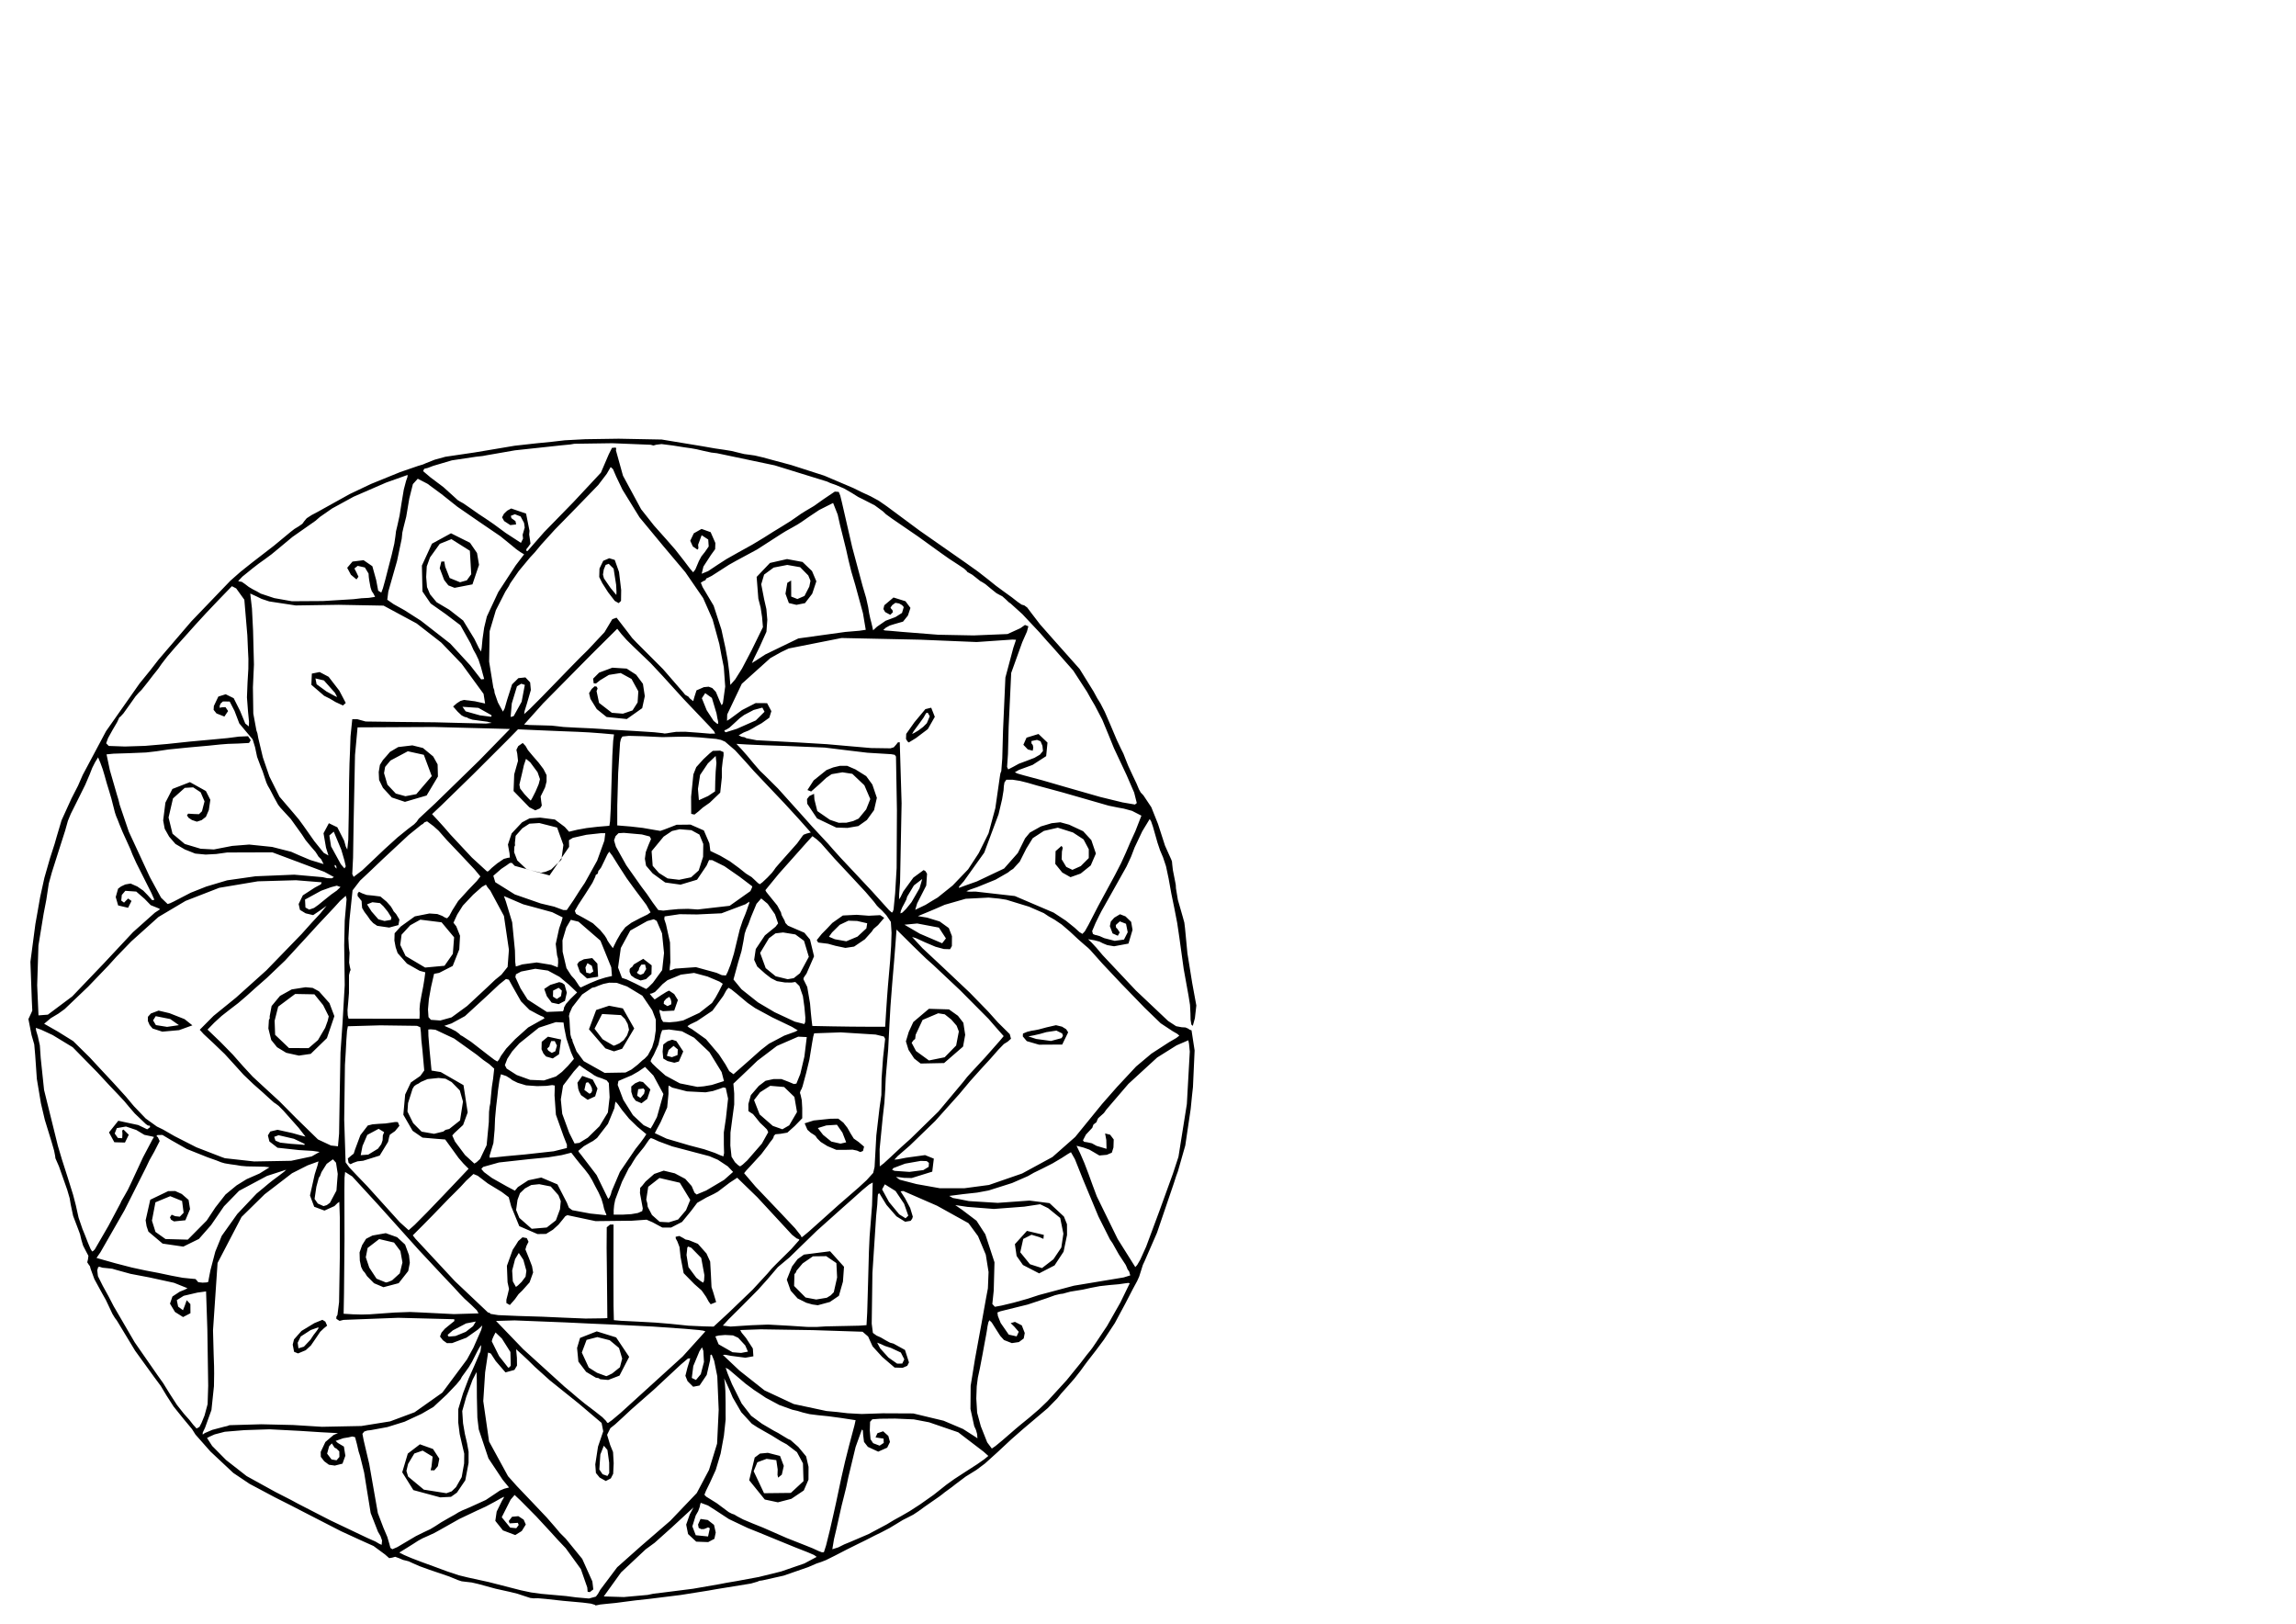 <?xml version="1.0" encoding="UTF-8" standalone="no"?>
<!-- Created with Inkscape (http://www.inkscape.org/) -->

<svg
   xmlns:dc="http://purl.org/dc/elements/1.1/"
   xmlns:cc="http://creativecommons.org/ns#"
   xmlns:rdf="http://www.w3.org/1999/02/22-rdf-syntax-ns#"
   xmlns:svg="http://www.w3.org/2000/svg"
   xmlns="http://www.w3.org/2000/svg"
   xmlns:sodipodi="http://sodipodi.sourceforge.net/DTD/sodipodi-0.dtd"
   xmlns:inkscape="http://www.inkscape.org/namespaces/inkscape"
   id="svg9588"
   version="1.1"
   inkscape:version="0.91 r13725"
   width="297mm"
   height="210mm"
   viewBox="0 0 1052.362 744.094"
   sodipodi:docname="mandala_lineart_by_catzilladk.svg">
  <defs
     id="defs9592" />
  <sodipodi:namedview
     pagecolor="#ffffff"
     bordercolor="#666666"
     borderopacity="1"
     objecttolerance="10"
     gridtolerance="10"
     guidetolerance="10"
     inkscape:pageopacity="0"
     inkscape:pageshadow="2"
     inkscape:window-width="1920"
     inkscape:window-height="1017"
     id="namedview9590"
     showgrid="false"
     inkscape:zoom="0.60408036"
     inkscape:cx="643.27705"
     inkscape:cy="213.57496"
     inkscape:window-x="-8"
     inkscape:window-y="-8"
     inkscape:window-maximized="1"
     inkscape:current-layer="layer1"
     units="mm"
     showguides="true"
     inkscape:guide-bbox="true" />
  <g
     inkscape:groupmode="layer"
     id="layer1"
     inkscape:label="Layer 1"
     transform="translate(0,-360.906)">
    <path
       style="fill:#000000"
       d="m 272.577,1096.322 -1.731,-0.522 -3.674,-0.465 -9.135,-0.824 -7.865,-0.867 -3.618,-0.317 -1.966,0.044 -1.542,-0.173 -2.599,-0.844 -3.369,-1.117 -3.393,-0.829 -6.537,-1.452 -7.975,-2.17 -2.986,-0.685 -2.537,-0.287 -2.043,-0.247 -1.799,-0.591 -3.942,-1.627 -9.054,-3.082 -4.527,-1.64 -3.128,-1.373 -1.795,-0.835 -1.323,-0.347 -1.296,-0.31 -1.73,-0.745 -1.873,-0.686 -1.388,0.394 -1.374,0.225 -1.915,-1.692 -5.241,-3.862 -6.009,-2.704 -8.91,-4.091 -16.67,-8.563 -6.019,-3.11 -7.627,-3.853 -11.614,-6.18 -7.43,-4.988 -10.491,-9.824 -6.857,-7.76 -1.6,-2.535 -3.839,-4.614 -4.575,-5.685 -3.249,-5.055 -2.662,-4.421 -3.043,-4.105 -8.7,-12.024 -7.827,-12.945 -0.621,-0.999 -0.821,-1.072 -1.138,-1.881 -1.384,-2.942 -1.608,-3.398 -1.676,-2.978 -3.598,-6.59 -1.736,-4.772 -0.276,-1.097 -0.663,-0.911 -0.592,-0.927 0.322,-1.318 0.217,-1.648 -1.173,-2.21 -1.276,-2.498 -0.789,-2.647 -0.592,-2.517 -0.803,-2.185 -2.375,-6.238 -1.115,-5.275 -0.475,-2.842 -1.118,-3.839 -3.783,-10.729 -1.315,-3.018 -0.311,-0.705 -0.129,-1.077 -0.489,-2.478 -1.175,-4.074 -3.057,-9.94 -1.797,-7.615 -1.867,-11.166 -0.754,-10.897 -0.435,-4.946 -1.236,-4.27 -1.441,-7.327 1.354,-2.886 0.428,-1.016 -0.208,-4.335 -0.655,-18.001 2.283,-17.351 0.912,-5.101 1.27,-7.245 1.951,-8.844 2.569,-8.949 2.115,-6.557 0.88,-3.096 2.291,-7.707 4.549,-10.006 2.999,-5.845 2.151,-4.928 10.694,-20.064 15.31,-21.796 5.023,-6.193 3.767,-4.853 15.014,-17.511 17.855,-18.585 4.701,-4.14 4.991,-3.976 10.313,-7.963 7.556,-6.25 1.79,-1.395 2.022,-1.23 1.641,-1.153 0.873,-1.209 1.115,-1.33 2.221,-1.444 2.889,-1.523 2.72,-1.519 11.911,-6.614 9.752,-4.631 13.319,-5.414 8.228,-2.834 2.256,-0.676 1.318,-0.574 4.057,-1.604 4.9,-1.345 13.378,-1.974 7.23,-1.208 11.12,-1.869 9.997,-1.113 7.032,-0.697 5.958,-0.691 9.395,-0.495 15.296,-0.226 19.734,0.373 18.699,3.085 5.649,0.987 4.329,0.631 3.28,0.535 3.126,0.758 2.703,0.66 2.263,0.3 2.617,0.371 3.555,0.829 5.591,1.511 7.511,2.011 15.207,4.893 13.276,5.649 4.069,2.002 3.853,1.776 3.721,2.024 3.752,2.598 14.957,11.087 21.253,14.844 5.676,4.051 4.448,3.467 3.669,2.946 3.803,2.798 3.413,2.46 2.73,2.134 1.817,1.254 1.218,0.344 1.336,0.977 2.122,2.824 3.769,4.905 5.315,6.029 12.817,14.4 6.413,10.349 1.659,3.061 1.494,2.412 1.971,3.835 2.804,6.483 2.76,6.522 1.865,3.928 1.108,2.217 0.941,2.409 1.295,3.242 1.959,4.22 1.863,3.929 1.063,2.544 0.808,1.461 1.249,1.325 3.621,5.438 3.065,7.677 3.205,9.928 2.898,6.439 0.295,0.824 0.123,1.395 0.292,2.533 0.703,3.56 0.616,3.172 0.084,1.599 0.88,5.293 2.222,7.737 0.742,2.701 0.309,2.501 1.109,11.6 2.175,13.493 1.908,10.395 -0.659,5.849 -0.958,3.485 -0.65,-0.561 -0.361,-2.197 -0.07,-3.001 -0.203,-3.86 -0.682,-4.262 -2.201,-12.163 -2.002,-14.477 -0.975,-6.593 -1.3,-6.727 -1.404,-6.823 -1.226,-6.823 -1.207,-5.677 -1.358,-4.069 -1.346,-3.163 -1.178,-3.498 -1.047,-3.688 -1.032,-3.621 -0.864,-2.524 -0.645,-1.05 -3.399,5.596 -3.507,7.399 -1.664,4.336 -2.06,4.436 -5.178,9.244 -6.316,11.223 -1.018,1.991 -1.673,3.418 -1.564,3.715 0.359,1.311 0.906,0.42 0.866,0.181 1.34,0.389 2.045,0.921 4.826,1.244 4.255,-0.586 1.702,-3.364 -0.776,-3.864 -2.836,-1.118 -1.856,1.68 0.13,1.17 0.682,0.687 0.992,1.535 -0.875,1.524 -2.392,-1.075 -1.253,-3.324 0.435,-2.08 1.564,-1.793 2.652,-1.584 2.514,0.972 2.599,2.517 0.632,3.654 -1.865,6.299 -6.599,1.23 -3.129,-0.537 -1.938,-0.785 -1.615,-0.818 -2.352,-0.616 -1.439,-0.236 -1.439,-0.236 0.808,0.769 0.808,0.769 2.151,2.327 2.902,3.435 15.23,16.179 14.786,13.982 3.678,2.402 2.531,0.471 1.746,0.103 1.19,0.507 0.793,0.561 0.791,0.233 1.415,9.231 -0.756,16.76 -0.431,3.897 -0.615,6.175 -2.475,16.724 -3.387,11.866 -0.795,2.158 -1.087,3.365 -7.698,22.613 -5.724,13.124 -0.769,1.643 -0.808,2.581 -0.878,2.759 -0.937,2.07 -1.976,3.641 -3.375,6.536 -4.865,9.05 -4.988,7.574 -3.631,4.876 -3.977,5.129 -1.138,1.526 -1.944,2.689 -2.828,3.604 -3.263,3.727 -2.813,3.135 -1.746,2.181 -4.463,4.565 -11.121,9.41 -5.504,4.816 -6.39,5.953 -5.722,5.165 -3.898,2.923 -4.93,3.055 -4.834,3.633 -1.393,1.104 -1.856,1.357 -1.64,1.196 -0.872,0.717 -1.47,1.11 -3.078,2.141 -3.661,2.549 -2.872,2.091 -2.321,1.534 -2.338,1.212 -2.517,1.272 -2.751,1.679 -3.271,1.972 -3.766,1.975 -3.195,1.56 -1.898,0.973 -2.12,1.084 -3.728,1.825 -5.056,2.515 -5.313,2.743 -4.127,2.051 -2.205,0.853 -2.071,0.685 -3.804,1.647 -11.309,3.921 -9.809,2.195 -1.261,0.161 -0.885,0.388 -3.014,0.875 -11.573,1.88 -4.301,0.7 -3.497,0.624 -12.785,2.033 -14.18,1.761 -6.652,0.727 -5.044,0.653 -3.96,0.516 -4.047,0.397 -3.065,0.322 -1.601,0.335 -0.496,0.077 z m 0.544,-3.737 0.99,-1.319 1.003,-1.794 7.769,-10.337 10.813,-9.611 13.518,-11.678 12.149,-12.722 5.615,-10.616 3.699,-12.044 0.732,-15.482 -0.646,-15.382 -1.43,-7.113 -1.138,-2.815 -0.565,0.172 -0.162,2.399 -1.549,6.749 -3.272,4.858 -2.94,0.56 -2.564,-2.557 -0.996,-2.459 0.949,-3.769 0.9,-2.888 0.374,-1.342 -1.073,0.098 -3.184,2.693 -12.454,11.589 -7.33,6.417 -2.931,2.578 -3.854,3.589 -3.559,3.256 -2.223,1.777 -1.499,3.035 1.396,4.63 1.335,3.28 0.289,5.12 -0.237,4.837 -1.062,2.091 -2.316,1.21 -2.832,-1.593 -1.698,-2.079 -0.291,-3.932 1.255,-8.152 2.392,-7.022 -0.756,-3.839 -10.458,-8.867 -13.241,-10.624 -6.817,-6.132 -3.088,-3.025 -2.863,-2.682 -1.351,-1.219 -1.351,-1.219 0.179,1.971 0.179,1.971 0.047,3.55 -1.188,1.988 -4.1,1.132 -4.468,-5.187 -2.245,-3.446 -1.255,-0.465 -1.359,9.09 -0.853,13.175 2.661,18.495 8.681,15.899 4.012,4.497 6.866,7.198 6.839,7.212 3.946,4.529 2.183,2.607 2.6,2.591 7.578,9.284 4.638,10.321 0.436,3.649 -1.609,1.256 -0.993,-0.177 -0.167,-1.958 -2.947,-8.44 -6.923,-9.54 -3.711,-3.92 -2.834,-3.128 -6.914,-7.473 -7.294,-7.37 -1.338,-1.266 -1.338,-1.266 -0.912,1.069 -0.912,1.069 -4.075,8.075 3.876,4.76 2.799,0.263 1.098,-1.477 -0.397,-0.984 -1.878,0.129 -1.896,0.124 -0.379,-1.086 1.504,-1.94 2.876,-0.274 2.453,1.607 0.964,2.217 -1.848,2.981 -2.978,1.849 -5.653,-2.131 -3.49,-4.366 0.619,-4.247 2.457,-5.013 0.775,-1.262 0.127,-0.525 -1.415,0.691 -2.933,1.661 -4.004,2.135 -3.991,1.829 -8.134,3.862 -8.518,4.797 -2.924,1.622 -2.924,1.343 -2.542,1.129 -2.006,1.106 -2.17,1.401 -2.936,1.839 -1.741,1.075 -1.741,1.075 1.091,0.551 1.091,0.552 3.259,1.401 4.771,1.82 5.902,2.156 5.978,2.21 5.256,1.737 4.166,1.019 9.349,2.039 14.833,3.8 4.644,0.986 4.778,0.653 11.338,1.009 4.581,0.603 5.876,0.519 z m 23.755,-0.778 2.674,-0.565 4.148,-0.492 13.986,-1.773 12.33,-2.148 2.865,-0.557 4.607,-0.777 10.28,-1.896 10.288,-2.543 10.63,-3.665 5.635,-3.013 -1.19,-0.861 -2.913,-1.252 -5.787,-2.27 -8.1,-3.309 -8.029,-3.302 -5.616,-2.255 -8.548,-4.054 -5.775,-3.779 -3.841,-2.463 -3.34,-1.236 -0.225,0.652 -0.282,1.308 -0.662,1.864 -1.141,1.991 -1.54,4.975 1.569,4.063 5.636,0.576 0.814,-3.756 -0.778,-0.424 -0.81,0.344 -1.022,0.421 -1.3,0.052 -1.187,-0.557 -0.31,-1.533 1.152,-2.585 3.31,0.481 2.857,2.235 0.793,3.492 -0.618,2.901 -2.836,1.502 -5.482,-0.203 -3.74,-3.484 -0.866,-4.322 1.626,-4.641 0.859,-1.622 0.859,-1.622 -1.752,1.612 -1.752,1.612 -3.334,3.072 -3.095,2.858 -7.885,7.061 -4.072,2.975 -11.322,10.613 -7.911,10.996 9.206,0.279 z m 83.433,-29.439 1.75,-7.664 1.171,-5.274 1.007,-4.746 1.354,-6.393 1.715,-7.511 1.874,-7.434 2.491,-9.358 0.49,-2.258 -1.975,-0.301 -4.617,-0.707 -5.83,-0.788 -4.892,-0.496 -3.746,-0.474 -3.076,-0.734 -2.504,-0.761 -2.37,-0.54 -5.951,-2.147 -6.202,-3.319 -2.333,-1.575 -3.058,-2.005 -3.908,-2.899 -4.377,-3.724 -3.327,-2.826 -1.384,-0.741 0.853,2.522 2.05,5.019 4.425,8.849 4.348,5.627 5.001,3.679 5.415,3.175 1.955,1.033 2.418,1.469 2.095,1.257 1.178,0.522 3.551,3.143 3.589,4.33 1.108,4.793 -0.029,5.872 -2.159,4.959 -5.691,3.835 -6.163,1.598 -6.02,-1.281 -7.138,-8.84 2.52,-10.403 2.43,-1.814 3.596,-0.344 5.573,1.423 1.734,4.574 -0.905,3.986 -1.69,1.39 -0.29,-1.248 0.086,-2.518 -0.635,-4.254 -4.46,-0.597 -4.231,1.568 -1.685,4.1 4.756,10.085 12.287,-0.14 5.804,-5.387 -0.251,-8.152 -2.751,-5.138 -4.734,-3.603 -2.55,-1.369 -2.025,-1.248 -2.303,-1.435 -3.22,-1.818 -3.317,-1.908 -2.537,-1.652 -4.835,-5.265 -3.912,-6.733 -1.388,-3.287 -1.304,-2.885 -0.622,-1.3 -0.622,-1.3 0.164,1.137 0.164,1.137 0.232,3.515 0.096,5.257 0.007,4.971 0.019,2.826 -0.798,7.44 -1.499,8.155 -2.238,7.52 -2.67,5.849 -1.786,3.653 -0.743,1.871 0.825,0.863 1.984,1.229 2.897,1.807 3.021,2.253 2.436,1.815 1.49,0.755 1.032,0.339 1.334,0.814 2.717,1.436 4.356,1.833 4.855,1.951 3.917,1.719 6.83,2.998 8.764,3.46 3.326,1.343 2.522,1.165 1.527,0.587 0.934,-0.044 0.997,-3.101 1.677,-6.759 0,0 z m 9.203,5.241 8.544,-3.66 8.367,-4.458 3.386,-2.042 3.268,-1.792 3.849,-2.229 4.782,-3.094 6.206,-4.374 5.916,-4.688 3.619,-2.592 5.301,-3.446 5.141,-3.313 3.236,-2.273 0.94,-0.766 0.94,-0.766 -1.102,-0.981 -1.102,-0.981 -11.621,-8.872 -13.325,-4.574 -7.008,-1.34 -8.632,-0.37 -6.825,0.07 -3.571,0.262 -1.022,1.134 -0.132,3.959 0.342,4.054 1.192,1.802 2.962,1.134 1.9,-1.267 -0.078,-1.966 -1.838,-0.264 -1.845,-0.283 0.866,-1.921 2.627,-0.892 2.373,2.138 0.742,2.774 -1.267,2.594 -4.113,1.829 -4.744,-2.194 -1.769,-2.281 -0.373,-3.047 -0.161,-2.194 -0.428,-0.44 -2.879,7.987 -3.313,13.748 -1.029,4.855 -0.968,3.917 -1.062,4.203 -1.255,5.543 -1.249,5.631 -1.047,4.415 -0.758,4.581 2.757,-0.869 2.743,-1.375 z m -203.456,-0.046 4.583,-2.706 3.766,-1.859 2.85,-1.333 2.382,-1.442 2.591,-1.69 3.355,-1.93 2.944,-1.638 1.604,-0.99 1.795,-0.903 3.403,-1.429 7.351,-3.352 4.67,-3.115 1.785,-1.217 2.011,-0.829 1.086,-0.277 1.086,-0.277 -1.472,-1.788 -1.472,-1.788 -6.497,-9.776 -4.441,-13.259 -0.638,-5.375 -0.22,-9.407 -0.044,-8.146 -0.105,-3.388 -1.833,3.586 -2.915,7.882 -1.813,6.443 0.371,5.578 0.841,4.882 0.965,4.118 0.739,4.034 -0.009,5.13 -1.506,7.973 -3.845,5.662 -2.694,1.916 -4.92,0.255 -12.339,-3.333 -5.111,-8.159 2.556,-8.573 5.552,-4.253 5.997,2.141 2.894,4.436 -0.663,3.435 -1.62,1.923 -1.697,-0.041 0.399,-1.684 0.522,-4.56 -4.579,-2.768 -3.816,1.335 -2.861,4.767 -0.76,3.206 0.79,2.616 7.204,5.97 10.348,1.639 2.401,-0.864 2.002,-1.95 2.592,-4.569 1.111,-6.26 0.052,-4.484 -1.012,-4.288 -1.076,-4.701 -0.671,-5.371 0.035,-6.076 2.173,-7.245 2.595,-6.804 2.603,-5.866 2.805,-6.543 0.358,-2.879 -0.641,0.764 -1.035,1.836 -1.292,2.551 -1.261,2.484 -1.465,2.463 -1.784,2.5 -1.42,1.95 -0.591,1.141 -1.861,2.286 -4.474,4.703 -6.128,5.692 -5.406,3.14 -4.435,2.056 -3.363,1.562 -7.876,2.454 -7.599,1.401 -1.635,0.188 -1.362,0.442 -0.85,1.058 0.579,3.003 2.537,10.788 1.901,10.842 2.061,11.733 2.558,6.712 1.772,4.162 0.931,3.179 0.506,1.883 0.878,0.597 2.26,-0.972 3.956,-2.337 0,0 z m -10.937,-0.698 -0.727,-2.042 -1.171,-2.019 -3.326,-8.531 -1.674,-10.303 -1.332,-8.298 -1.886,-7.628 -0.627,-1.936 -0.733,-3.207 -0.898,-3.387 -1.278,-0.307 -1.774,0.403 -2.345,0.382 -3.517,1.237 0.975,0.912 2.818,1.694 0.668,4.193 -1.317,3.62 -3.503,0.889 -2.717,-0.385 -2.157,-1.595 -1.555,-2.038 -0.051,-2.246 2.138,-4.548 3.742,-3.2 1.014,-0.441 1.014,-0.441 -1.3,-0.057 -1.3,-0.057 -4.924,-0.261 -9.696,-0.625 -14.153,-0.737 -11.539,0.386 -8.958,0.743 -4.674,1.215 -2.342,1.046 -1.122,0.584 2.344,3.643 6.386,6.46 9.426,7.369 13.261,7.31 7.074,3.615 3.322,1.796 14.631,7.522 17.044,8.105 3.663,1.62 1.736,1.018 1.144,0.529 0.194,-1.997 0,0 z m 104.09,-35.67 -0.797,-5.824 -1.655,-1.933 -1.589,4.013 -0.467,6.87 1.493,2.189 2.223,0.784 0.822,-1.367 -0.03,-4.733 0,1e-4 z m -123.64,-2.619 -0.056,-2.558 -1.327,-1.281 -0.823,-0.407 -0.642,-0.979 -0.622,-0.984 -1.247,1.321 -0.92,3.384 2.02,2.645 2.297,0.396 z m 304.075,-7.787 3.594,-3.109 2.254,-1.963 2.395,-2.001 3.933,-3.2 4.486,-3.853 3.724,-3.571 8.849,-9.671 6.226,-7.669 3.067,-3.996 1.51,-1.852 0.976,-1.279 1.785,-2.619 2.439,-3.669 2.549,-3.803 6.112,-10.769 4.257,-8.756 -0.62,-0.185 -1.492,0.194 -2.923,0.418 -4.062,0.353 -4.587,0.509 -4.185,0.794 -3.594,0.796 -3.165,0.516 -2.481,0.399 -1.948,0.514 -1.493,0.421 -1.387,0.175 -2.348,0.569 -3.804,1.369 -8.663,2.882 -10.105,2.489 -2.452,0.612 -1.334,0.535 0.215,1.611 1.271,3.198 3.709,5.34 3.615,0.808 0.971,-2.097 -2.019,-2.332 -1.684,-1.644 1.966,-0.573 3.134,1.611 1.348,3.491 -0.479,2.507 -2.201,1.638 -3.224,0.478 -3.612,-1.409 -1.702,-1.895 -2.091,-3.262 -1.827,-2.896 -1.066,-1.016 -0.468,0.945 -0.389,1.819 -0.33,2.201 -0.326,1.864 -0.627,3.342 -1.054,5.755 -1.176,6.136 -0.921,4.26 -0.514,4.007 -0.198,5.528 0.39,6.522 1.684,6.204 2.927,7.392 2.119,2.825 1.687,-1.161 3.358,-2.776 0,10e-5 z m -11.791,-2.712 -0.548,-1.932 -0.774,-1.678 -1.724,-7.896 0.082,-10.571 2.004,-12.377 2.348,-12.817 0.624,-3.342 1.027,-5.755 1.102,-6.136 0.804,-4.26 0.302,-7.477 -1.273,-7.96 -3.56,-8.5 -4.353,-5.921 -14.418,-7.996 -15.485,-6.75 -1.254,0.152 2.072,3.193 2.346,4.433 1.209,3.98 -0.293,0.939 -0.704,0.973 -2.524,0.41 -3.998,-2.483 -4.545,-5.215 -2.881,-4.692 -0.183,-0.439 -0.44,-0.182 -0.418,0.525 -0.128,1.262 -0.173,3.266 -0.524,5.343 -1.707,26.126 -0.326,23.205 0.543,4.235 1.668,1.213 1.998,0.894 2.154,1.269 2.002,1.086 1.634,0.453 5.249,2.891 1.837,5.711 -0.791,1.563 -2.128,0.913 -3.674,-0.111 -5.686,-4.882 -4.403,-4.836 -2.042,-4.502 -2.551,-2.202 -22.776,-0.735 -23.847,-0.369 -9.46,0.334 0.65,1.203 2.014,2.44 3.123,4.806 0.255,3.577 -3.667,0.651 -6.593,-0.858 -2.639,-0.491 -1.098,0.053 7.598,7.184 11.501,9.087 13.407,6.26 14.974,3.192 4.841,0.445 4.86,0.576 6.429,0.347 9.639,-0.318 14.023,0.065 13.911,3.338 8.908,3.78 5.9,3.778 0.696,0.506 -0.148,-1.978 0,-10e-5 z m -354.09,-0.392 3.533,-1.518 5.45,-1.439 1.448,-0.33 0.988,-0.376 14.567,-0.418 14.562,0.336 13.281,0.824 18.029,-0.364 13.176,-2.117 11.227,-4.183 12.707,-8.988 11.301,-15.197 2.946,-5.401 3.61,-8.196 0.482,-2.013 -1.925,1.829 -5.36,3.79 -6.54,2.474 -2.396,0.029 -1.855,-1.326 -1.321,-1.715 0.674,-1.772 1.584,-1.828 2.324,-1.892 1.996,-1.607 -0.028,-0.825 -25.697,-0.651 -25.083,0.958 -1.806,0.454 -1.472,-0.925 -0.004,-0.934 0.51,-0.9 0.74,-5.827 0.337,-20.506 0.017,-17.979 -0.243,-7.478 -0.837,0.573 -1.412,1.377 -4.557,2.056 -4.708,-1.757 -1.928,-5.164 2.164,-9.682 1.302,-4.126 0.436,-1.81 -5.007,1.827 -7.135,3.607 -12.565,9.65 -10.561,10.37 -10.995,21.092 -2.086,30.883 0.294,10.968 0.191,5.511 0.033,3.342 -0.087,5.754 -1.149,10.93 -2.952,8.165 -1.017,2.117 -0.093,0.881 0.5,-0.163 0.408,-0.392 0,0 z m 41.032,-37.295 -0.631,-3.287 0.595,-2.401 3.43,-3.873 5.912,-3.583 3.672,-1.508 1.342,0.82 0.826,1.855 -1.453,1.174 -1.733,1.648 -2.004,2.976 -2.257,3.285 -2.363,2.173 -3.519,1.468 -1.817,-0.745 2e-5,0 z m 7.477,-5.507 1.42,-2.161 1.353,-1.751 0.813,-1.14 0.121,-0.691 -3.58,1.286 -4.556,2.946 -1.394,2.846 0.339,2.575 2.504,-0.752 z m -50.86,39.945 0.967,-1.878 1.379,-3.376 1.401,-5.211 0.266,-8.434 -0.39,-25.882 -0.585,-17.329 -3.934,0.536 -6.317,1.474 -3.158,1.992 0.601,2.958 2.218,1.669 0.865,-2.181 0.847,-2.425 1.69,1.791 0.026,4.181 -3.382,1.757 -3.705,-2.333 -2.29,-3.809 1.121,-3.274 3.351,-2.208 2.278,-0.92 1.278,-0.67 -6.171,-2.483 -11.29,-2.464 -8.652,-1.646 -6.72,-1.852 -1.683,-0.493 -2.3,-0.249 -2.15,-0.217 -1.324,-0.414 -0.638,0.103 -0.433,1.47 0.304,2.697 2.178,4.366 2.643,4.803 2.398,4.618 9.634,16.543 10.353,14.91 2.682,3.767 3.063,4.952 3.271,5.063 3.183,4.034 2.547,2.857 1.742,2.232 1.531,1.681 z m 193.111,-6.498 28.361,-25.768 10.427,-11.528 -1.007,-0.345 -1.854,-0.261 -2.881,-0.249 -3.475,-0.316 -14.864,-1.039 -17.624,-0.885 -10.337,-0.439 -12.08,-0.573 -23.318,-0.925 -8.52,0.244 12.441,12.925 19.059,17.302 3.036,2.519 2.797,2.407 3.344,2.733 4.35,3.304 3.685,2.899 1.745,1.759 0.398,0.669 0.447,0.278 1.923,-1.384 z m -9.369,-15.357 -0.786,-0.512 -1.262,-0.213 -4.463,-2.665 -3.544,-4.697 -0.604,-6.252 1.365,-4.602 7.664,-3.001 8.879,2.766 5.968,8.916 -4.428,8.596 -5.184,1.992 z m 5.46,-2.665 3.516,-2.825 1.047,-3.988 -1.45,-4.845 -4.269,-3.556 -5.671,-1.442 -4.932,1.277 -2.182,5.803 3.174,6.876 3.787,2.398 4.262,1.562 0.876,-0.357 z m 40.586,0.338 1.459,-5.606 -0.289,-5.104 -0.302,-0.796 -0.302,-0.796 -0.589,0.899 -0.589,0.899 -2.821,6.771 -0.686,5.455 1.907,0.932 z m -87.097,-3.974 -0.165,-6.182 -3.912,-6.18 -1.451,-1.39 -1.451,-1.39 -0.431,0.831 -0.431,0.831 -0.609,1.393 -0.253,1.016 3.344,6.744 4.211,5.355 0.648,-0.302 z m 180.382,-2.833 -1.59,-3.108 -4.583,-2.138 -2.671,-0.858 -1.86,-0.863 -1.74,-0.676 1.406,2.646 3.776,4.197 3.975,2.774 2.34,-0.024 z m -71.672,-3.523 -1.238,-2.849 -3.23,-3.496 -2.38,-1.099 -3.577,-0.188 -2.967,0.239 -1.541,0.407 1.485,3.621 6.384,3.647 3.938,0.312 z m -129.344,-9.069 3.345,-2.587 1.274,-2.136 -4.46,0.861 -6.094,3.195 -2.377,2.06 0.478,0.787 3.143,-0.27 z m 172.887,-2.666 7.519,-0.162 3.287,-0.241 0.323,-5.84 0.391,-13.625 0.387,-14.11 0.312,-7.007 1.12,-14.238 0.308,-10.532 -1.598,0.866 -3.236,2.688 -4.445,3.987 -4.505,3.988 -11.796,10.544 -8.295,8.056 -4.345,4.245 -2.13,1.766 -3.158,2.653 -4.662,5.469 -4.374,4.88 -7.102,7.171 -6.388,6.351 -2.657,2.908 3.539,0.43 9.506,-0.613 7.659,-0.298 9.835,0.541 8.049,0.527 4.297,0.028 4.241,-0.262 7.916,-0.172 0,0 z m -16.787,-10.659 -3.999,-1.998 -3.175,-3.572 -1.769,-5.023 2.405,-6.052 2.544,-3.361 2.92,-2.077 11.966,-1.523 6.385,7.104 -0.486,6.81 -1.857,6.508 -4.13,2.814 -5.523,1.502 -2.489,-0.35 z m 9.391,-2.298 1.817,-1.114 1.391,-1.433 1.52,-6.747 -0.329,-6.594 -4.66,-3.174 -6.095,0.075 -4.714,3.239 -2.79,3.31 -0.286,0.816 -0.688,0.812 -0.152,5.402 5.257,5.292 4.872,0.913 z m -45.047,6.924 11.047,-10.614 6.822,-7.407 2.017,-2.351 2.113,-2.16 6.766,-6.694 3.724,-4.211 -0.359,-0.379 -0.864,-0.279 -2.149,-1.674 -3.448,-3.732 -12.449,-13.454 -9.237,-8.963 -3.461,2.269 -5.432,4.133 -1.821,1.015 -3.413,1.653 -4.208,2.419 -2.801,3.712 -4.137,5.041 -5.019,2.581 -4.011,0.007 -4.509,-2.426 -2.724,-1.184 -6.698,0.476 -16.681,0.188 -12.908,-2.734 -0.945,0.459 -1.232,1.549 -1.902,2.324 -2.556,2.322 -3.171,1.946 -3.926,0.056 -8.34,-3.628 -3.714,-9.09 -1.112,-4.167 -3.233,-2.427 -6.359,-3.874 -4.622,-3.524 -1.958,-0.814 -3.303,3.058 -2.706,2.932 -2.405,2.429 -2.717,2.694 -3.456,3.569 -4.169,4.319 -4.432,4.496 -2.309,2.311 -2.309,2.311 0.619,0.791 0.619,0.791 18.114,19.463 15.095,14.282 0.769,0.196 0.45,0.471 3.479,0.563 9.083,0.384 11.197,0.342 9.591,0.431 10.13,0.413 8.07,-0.107 0.978,-0.046 0.978,-0.046 -0.061,-6.579 -0.062,-6.579 -0.113,-11.011 -0.099,-7.995 0.063,-9.455 1.521,-1.266 0.793,0 0.793,0 -0.022,10.897 -0.022,10.897 0.041,15.46 0.16,6.568 3.131,0.285 7.185,0.355 8.735,0.475 6.859,0.573 8.258,0.845 7.011,0.315 2.274,0.053 2.274,0.053 3.411,-3.151 3.411,-3.15 -2e-5,0 z m -101.813,-4.5 -0.004,-1.531 0.566,-2.191 0.643,-2.737 -0.67,-3.042 -0.298,-7.54 2.646,-7.346 1.491,-2.288 1.076,-1.74 1.944,-1.715 1.971,0.382 0.781,1.677 -0.941,1.854 -0.493,1.627 1.569,3.871 1.47,3.826 0.507,2.877 -1.63,4.546 -3.386,3.783 -1.654,1.596 -1.657,2.318 -2.346,2.674 -1.587,-0.904 -2e-5,0 z m 6.981,-9.697 1.812,-2.398 0.367,-2.692 -1.386,-5.039 -2.085,-3.139 -1.701,2.835 -1.345,5.229 0.307,4.96 1.428,2.554 0.915,-0.679 z m 86.665,10.26 -0.907,-1.196 -1.206,-2.205 -2.042,-2.924 -3.326,-2.924 -4.918,-5.007 -1.398,-7.339 -0.502,-4.638 -0.989,-2.583 -0.724,-1.321 -0.059,-0.791 1.691,-0.372 1.755,0.932 1.092,0.688 1.49,0.286 4.178,1.698 3.94,4.436 1.686,3.71 0.347,6.188 0.267,5.478 0.779,2.371 1.34,4.504 z m -2.883,-13.31 -1.461,-7.928 -4.546,-4.658 -1.428,-0.567 -0.405,0.466 -0.124,1.344 -0.234,2.066 0.877,5.553 3.594,4.854 2.039,1.611 1.159,0.67 0.375,-1.002 z m -141.761,17.092 6.849,-0.247 5.172,0.227 14.933,0.744 11.274,-0.333 -0.748,-1.371 -2.568,-2.528 -3.121,-2.844 -2.077,-2.132 -2.782,-3.056 -4.815,-5.066 -11.34,-12.141 -18.576,-20.672 -11.864,-12.937 -3.258,-2.059 -0.278,2.648 -0.052,5.368 0.045,22.895 -0.226,24.832 -0.086,4.617 -0.086,4.617 2.112,0.129 2.112,0.129 4.033,0.109 3.765,-0.103 4.876,-0.348 6.706,-0.48 0,0 z m -5.343,-11.605 -4.331,-1.823 -3.211,-3.248 -0.96,-1.541 -0.943,-1.066 -0.795,-1.636 -0.605,-2.912 -0.11,-3.718 1.173,-3.351 1.817,-2.888 2.919,-1.498 6.104,-1.084 5.211,1.86 3.644,3.358 1.776,4.824 0.391,3.565 -0.742,3.762 -4.371,5.549 z m 3.973,-3.161 3.513,-3.195 1.216,-5 -0.943,-5.218 -2.915,-3.889 -6.801,-1.599 -5.309,4.088 -0.834,4.25 1.583,4.73 3.34,5.085 4.311,1.744 1.061,-0.256 z m 284.878,10.242 6.452,-1.807 5.151,-1.692 15.976,-4.267 22.862,-3.799 3.001,-0.928 -0.515,-1.792 -0.733,-1.005 -0.305,-0.806 -0.557,-1.237 -1.338,-2.042 -1.758,-2.682 -1.565,-2.776 -1.335,-2.389 -1.206,-1.753 -5.288,-10.534 -7.018,-16.848 -3.751,-9.388 -1.821,-3.191 -1.338,0.765 -2.847,1.84 -4.217,2.499 -4.63,2.35 -3.994,1.95 -2.688,1.537 -7.262,3.171 -10.741,3.406 -5.264,0.979 -6.269,0.682 -6.553,0.843 1.679,0.95 3.018,0.547 4.292,0.865 13.263,0.819 14.567,-1.045 9.165,1.171 6.597,6.143 1.401,3.497 0.03,4.95 -1.589,7.659 -4.135,6.29 -7.06,3.646 -7.42,-3.83 -2.904,-4.136 -0.79,-5.423 5.513,-6.077 7.74,1.822 -0.179,1.834 -1.93,-0.832 -3.53,-1.053 -3.796,1.916 -1.359,6.119 4.446,5.471 5.515,1.77 5.236,-4.035 3.628,-5.395 0.944,-6.344 -1.462,-7.199 -5.523,-4.491 -1.829,-0.895 -1.829,-0.895 -3.644,0.548 -3.644,0.548 -13.917,1.057 -12.156,-0.948 -5.568,-0.832 3.254,2.266 6.498,4.914 4.039,6.229 4.196,12.82 -0.343,12.912 -0.645,6.199 1.171,1.274 3.037,-0.555 z m -369.164,-9.509 0.296,-1.72 0.712,-3.64 2.226,-8.514 2.943,-7.224 7.126,-10.022 8.832,-9.335 3.334,-2.758 2.146,-1.81 1.92,-1.526 2.791,-2.075 2.409,-1.836 1.002,-0.951 -8.814,2.847 -12.799,6.827 -6.912,7.092 -5.932,8.632 -5.558,6.321 -7.154,3.519 -9.485,-1.379 -6.509,-5.5 -0.831,-2.456 -0.44,-2.729 2.118,-9.411 8.204,-3.946 3.22,-0.052 3.025,1.36 3.117,2.716 0.681,4.195 -2.147,5.133 -5.221,0.522 -1.356,-0.8 -0.489,-1.079 0.783,-1.19 1.621,0.669 2.104,0.233 1.753,-1.792 -0.707,-5.399 -5.428,-2.201 -6.791,2.81 -1.595,8.39 1.627,5.178 4.587,3.261 10.223,0.279 8.654,-8.736 4.006,-6.042 4.619,-5.908 5.077,-4.175 4.606,-2.856 5.91,-2.589 4.575,-2.848 -2.045,-0.263 -4.033,-0.086 -4.323,-0.075 -2.742,-0.237 -2.078,-0.361 -2.727,-0.373 -2.556,-0.423 -1.667,-0.482 -2.257,-0.889 -3.975,-1.403 -9.529,-3.81 -7.096,-4.014 -4.027,-2.404 -2.306,0.036 -0.491,0.515 0.653,0.425 0.864,1.811 -2.474,4.862 -2.213,3.932 -1.616,3.4 -9.805,19.493 -11.042,19.268 -0.903,1.311 -0.903,1.311 4.275,1.206 4.275,1.206 7.661,1.983 6.412,1.381 5.714,1.081 5.982,1.261 5.171,0.971 3.764,0.384 2.129,0.19 0.633,0.719 0.611,0.721 1.989,0.221 1.836,-0.103 z m 427.195,-10.207 2.697,-5.974 6.054,-16.281 6.191,-17.09 2.563,-7.802 3.845,-24.172 1.341,-24.035 -0.35,-3.529 -0.311,-1.641 -5.393,2.322 -8.894,5.575 -13.195,12.099 -10.076,11.746 -1.153,1.608 -1.448,1.303 -1.171,1.055 -0.487,1.011 -0.286,0.802 -0.688,0.552 -0.688,0.521 -0.286,0.726 -0.245,0.769 -0.59,0.623 -2.341,2.508 -1.372,2.648 0.538,0.654 1.512,0.233 2.073,0.46 2.107,1.165 4.591,1.36 -0.11,-4.062 -0.559,-2.978 2.309,0.576 1.648,2.173 -0.118,3.662 -0.745,2.392 -2.306,0.98 -3.418,0.307 -2.699,-1.589 -1.893,-1.099 -2.656,-0.942 -1.6,-0.415 -1.6,-0.415 0.887,1.863 0.887,1.863 1.817,4.216 1.876,4.906 1.913,5.269 1.906,5.09 9.562,19.536 8.085,12.864 0.875,-1.002 z m -479.198,-4.686 6.244,-10.771 5.473,-10.299 0.529,-1.179 1.273,-2.177 1.635,-2.899 1.4,-2.914 5.576,-11.997 4.391,-8.309 0.635,-0.967 -0.881,-0.245 -3.554,-0.748 -3.682,-2.221 -4.742,-1.595 -4.201,0.737 -0.965,2.475 1.449,2.021 1.991,0.136 0.108,-2.092 -0.116,-1.458 0.598,-0.429 2.42,2.391 -1.751,3.567 -4.869,-0.138 -2.441,-4.507 4.257,-5.337 9.135,1.96 4.11,1.963 1.342,-0.981 -0.111,-0.654 -0.268,-0.05 -0.612,-0.05 -0.94,-0.653 -5.075,-4.837 -2.651,-3.069 -2.113,-2.535 -2.7,-2.902 -4.149,-4.359 -5.595,-6.038 -11.258,-11.483 -9.205,-5.593 -5.307,-2.461 -2.393,-0.837 0.131,1.249 0.762,2.556 0.942,4.232 0.394,5.753 1.541,14.674 6.335,25.612 1.834,6.171 2.702,8.449 2.457,7.876 1.245,4.794 1.244,5.604 1.799,5.254 1.11,2.702 1.358,3.496 1.208,2.868 0.747,1.193 0.528,-0.279 z M 376.981,919.704 l 7.302,-6.546 5.36,-4.656 3.869,-3.356 3.718,-3.422 2.995,-3.311 0.633,-2.706 0.803,-14.5 1.445,-12.392 0.862,-6.116 0.105,-7.552 0.667,-9.47 0.96,-8.68 -0.569,-1.081 -3.793,-0.906 -15.971,-0.996 -12.197,0.429 -0.427,1.52 -0.499,2.801 -1.27,7.779 -1.453,6.006 -1.034,3.824 -0.631,2.349 -0.419,1.144 -0.525,0.926 -0.255,0.912 0.349,1.157 0.491,2.27 0.204,3.634 0,2.302 0,2.302 -1.724,1.78 -1.724,1.78 -3.388,3.024 -3.11,0.536 -2.353,0.212 -0.696,0.716 -0.241,0.908 -0.58,0.879 -0.932,1.156 -1.088,1.574 -2.932,3.89 -4.786,5.226 -2.18,2.348 -0.907,1.146 5.247,6.152 11.763,12.345 6.343,6.733 2.638,3.338 0.183,0.586 0.44,0.117 2.991,-2.471 z m 15.805,-31.524 -2.011,-0.418 -3.341,0.088 -4.113,-0.006 -4.077,-1.707 -3.063,-1.91 -1.65,-1.645 -0.757,-1.124 -0.916,-0.658 -1.243,-0.77 -1.544,-1.393 -1.265,-2.937 4.135,-1.31 3.848,-0.399 3.834,-0.398 3.589,-0.045 2.34,1.832 1.836,2.348 1.456,2.578 1.477,2.38 2.169,1.52 2.553,2.174 -0.499,1.98 -1.231,0.499 z m -4.941,-3.775 -1.731,-4.466 -2.504,-3.589 -4.861,0.305 -3.899,1.21 2.382,3.09 3.791,3.094 4.227,0.955 z m -191.999,31.983 7.244,-7.554 6.212,-6.529 2.738,-2.899 2.738,-2.899 -1.162,-1.164 -1.162,-1.164 -2.253,-2.597 -2.153,-2.975 -3.996,-5.506 -4.413,-0.345 -5.995,-0.514 -4.524,-3.12 -4.247,-7.358 0.832,-9.272 2.605,-5.507 4.375,-3.044 1.766,-2.466 -0.827,-9.307 -0.502,-4.683 -0.209,-3.528 -0.284,-2.313 -1.503,-0.628 -16.87,-0.227 -14.806,0.424 -0.381,1.992 -0.307,4.181 -0.299,5.772 -0.36,5.816 -0.339,24.986 0.64,19.606 1.703,2.33 3.24,3.436 4.896,5.082 5.683,6.289 9.289,10.277 4.088,3.689 2.742,-2.431 z m -36.075,-22.583 -0.353,-1.986 1.643,-1.392 1.061,-0.831 0.603,-1.869 2.47,-6.629 3.394,-4.41 2.153,-0.533 2.87,-0.231 3.056,-0.166 2.599,-0.377 1.845,-0.293 1.242,0.037 0.712,1.705 -2.012,2.428 -1.562,1.083 -0.79,0.556 -0.339,1.034 -0.478,2.233 -3.851,6.301 -7.553,2.369 -2.643,0.282 -1.9,0.68 -1.275,0.636 -0.891,-0.628 0,0 z m 13.486,-6.499 1.516,-2.077 0.596,-1.808 0.104,-2.212 0.598,-1.468 -2.528,-1.529 -5.203,2.78 -2.183,5.072 -0.827,4.223 3.468,-0.257 z m 77.349,36.13 4.178,-3.273 1.884,-5.094 0.364,-3.73 -1.072,-2.712 -3.53,-3.999 -5.261,-1.047 -3.665,0.379 -2.882,1.56 -2.284,2.176 -1.127,3.014 -0.66,4.702 1.495,3.621 5.654,4.987 z m 60.211,-3.678 3.602,-4.235 1.951,-4.741 -4.783,-7.868 -9.337,-2.175 -5.14,4.034 -0.902,5.878 0.473,1.701 0.197,1.619 1.957,3.738 3.53,3.126 4.188,0.231 z m 105.492,-1.747 -1.919,-5.458 -3.913,-5.834 -4.916,-3.074 -1.257,2.306 3.151,5.765 4.702,5.68 2.894,1.809 z m -138.846,-1.56 -0.577,-1.545 -0.461,-2.028 -0.769,-2.601 -1.319,-2.922 -1.568,-2.95 -1.369,-2.669 -1.487,-2.45 -1.853,-2.423 -2.094,-2.478 -2.068,-2.581 -1.025,-1.327 -1.025,-1.327 -2.208,0.559 -2.208,0.559 -6.173,0.999 -8.64,0.832 -13.903,1.533 -7.3,2.048 -0.799,0.938 1.223,1.428 3.655,2.713 6.668,3.766 1.92,1.02 1.92,1.02 0.679,-0.827 0.679,-0.827 4.774,-3.11 5.959,-1.258 7.395,3.127 4.348,8.419 0.905,2.252 1.535,1.155 8.255,1.537 7.381,0.774 -0.047,-0.461 z m 14.939,0.325 1.959,-0.868 0.254,-1.244 -1.294,-7.01 0.114,-2.398 0.96,-1.013 1.487,-1.869 3.996,-3.502 4.328,-1.491 5.083,1.23 4.804,2.54 2.931,3.293 1.294,3.025 0.972,0.841 4.403,-1.84 8.178,-4.851 4.134,-3.66 -2.421,-2.547 -4.566,-3.015 -3.877,-1.65 -6.822,-1.791 -10.272,-2.719 -6.113,-2.255 -2.321,-1.091 -1.276,-0.454 -0.733,0.606 -1.016,1.456 -1.472,2.139 -1.829,2.247 -1.779,2.244 -1.352,2.131 -0.995,1.705 -0.92,1.219 -3.149,6.286 -3.105,8.233 -0.495,2.456 -0.208,2.255 -0.002,1.056 -0.002,1.056 2.155,0 2.155,0 3.779,-0.22 3.032,-0.529 0,0 z m -141.161,-4.683 2.971,-5.588 0.589,-7.626 -0.79,-5.138 -1.414,-1.557 -2.881,2.092 -2.379,3.804 -0.673,1.802 -0.544,0.749 -1.117,4.124 -0.825,5.585 1.476,2.106 2.635,1.18 1.49,-0.45 z m 129.129,-5.335 3.753,-8.808 7.139,-10.494 2.298,-2.917 1.595,-2.189 0.547,-0.835 0.547,-0.835 -2.081,-1.734 -2.081,-1.734 -3.756,-3.653 -3.187,-3.915 -2.025,-2.835 -0.964,-1.058 -0.25,0.968 -0.309,2.035 -2.96,7.19 -4.978,6.447 -1.874,1.409 -1.107,0.586 -3.067,1.782 -2.56,2.157 0.333,0.628 0.82,0.997 7.243,9.464 4.867,9.99 0.485,0.939 0.625,-0.805 0.548,-1.297 z m 172.916,-2.819 15.199,-5.255 13.9,-7.547 10.417,-9.184 12.366,-15.17 6.796,-7.737 8.757,-9.391 7.028,-5.899 8.075,-5.236 3.325,-1.934 1.386,-1.082 -0.904,-0.801 -2.178,-1.257 -5.46,-3.602 -7.328,-7.081 -5.325,-5.499 -5.441,-5.611 -8.629,-9.162 -5.622,-6.31 -0.929,-0.901 -1.715,-1.453 -2.847,-2.497 -3.651,-3.411 -3.842,-3.305 -3.306,-2.242 -2.651,-1.496 -2.269,-1.51 -6.783,-2.957 -10.389,-3.182 -3.324,-0.524 -4.798,-0.464 -10.535,0.541 -9.608,2.753 -3.621,1.586 -4.144,1.748 -2.258,0.932 -2.258,0.932 2.117,0.347 2.117,0.347 5.749,1.757 4.183,3.019 1.442,3.715 -0.032,4.526 -0.83,1.45 -2.826,-0.081 -3.88,-1.058 -4.859,-2.059 -3.994,-1.839 -1.847,-0.579 4.734,5.126 9.7,9.064 11.933,11.263 8.433,8.652 4.563,5.093 5.403,5.344 0.555,2.107 -1.502,1.329 -1.755,1.094 -2.555,2.631 -3.65,4.161 -4.389,4.773 -4.921,5.492 -4.929,5.89 -11.095,12.382 -11.501,11.135 -5.645,4.888 -1.503,1.618 1.575,-0.13 3.786,-0.743 8.693,-1.196 4.03,1.618 -0.728,5.961 -9.41,2.926 -3.517,-0.081 -2.317,-0.308 -1.407,-0.084 1.731,1.238 7.698,2.005 10.658,1.897 11.299,0.011 z m 22.927,-64.288 -5.598,-1.63 -1.821,-2.165 0.071,-1.293 1.956,-0.815 1.998,-0.485 1.338,-0.204 1.981,-0.397 3.542,-0.95 4.321,-0.989 2.759,0.668 1.902,1.165 0.918,1.432 -2.726,5.602 -10.641,0.063 0,0 z m 10.326,-2.998 0.653,-1.045 -0.334,-1.103 -2.651,-1.3 -4.657,0.703 -2.891,0.818 -2.72,0.628 -1.3,0.246 -1.3,0.246 1.787,0.589 1.787,0.589 6.799,0.922 z m -63.341,60.471 2.455,-1.496 0.119,-1.804 -1.018,-0.821 -2.721,-0.099 -7.179,1.265 -5.391,2.037 -0.562,0.761 1.111,0.502 6.825,0.476 z m -80.687,-4.452 6.678,-7.671 2.918,-5.24 -0.569,-1.256 -1.369,-1.36 -1.852,-1.742 -1.731,-2.176 -1.445,-1.755 -1.165,-0.73 -0.951,-0.659 -0.018,-3.231 1.15,-4.087 3.63,-4.212 3.097,-2.357 3.628,-0.784 3.641,-0.011 3.208,1.227 2.498,1.048 1.167,-0.182 1.794,-4.452 1.869,-7.941 1.092,-8.931 -3.941,-0.185 -9.757,4.244 -8.944,6.795 -3.486,3.359 -3.686,3.512 -1.915,1.811 -1.915,1.81 0.195,2.251 0.194,2.251 -0.002,5.06 -0.844,6.264 -0.867,6.561 -0.064,5.991 0.549,5.116 1.581,2.519 1.441,1.345 0.901,0.56 1.18,-0.811 z m 66.156,-1.959 4.574,-4.274 4.111,-3.675 12.782,-12.494 11.308,-13.497 1.825,-2.315 1.726,-1.917 6.508,-7.022 6.807,-7.717 0.86,-1.039 0.86,-1.039 -1.233,-1.39 -1.233,-1.39 -2.314,-2.636 -2.101,-2.434 -13.035,-13.12 -12.308,-11.588 -3.3,-2.934 -5.878,-5.686 -3.857,-3.823 -3.857,-3.823 -0.232,3.173 -0.232,3.173 -0.634,8.013 -0.873,10.354 -0.799,10.398 -0.457,8.12 -0.597,11.763 -0.819,9.354 -0.305,3.783 -0.21,4.989 -0.402,6.23 -0.765,6.766 -1.423,14.499 0.065,7.908 1.818,-1.388 3.62,-3.323 0,0 z m 13.29,-42.424 -2.927,-2.279 -2.618,-3.994 -1.199,-3.881 1.309,-4.358 1.187,-2.563 0.906,-1.957 7.145,-6.053 9.192,0.272 4.11,2.923 2.484,3.214 0.842,5.53 -0.981,5.386 -8.691,7.532 z m 11.015,-2.868 5.27,-5.394 1.239,-6.442 -1.009,-2.629 -2.434,-2.812 -3.01,-2.404 -3.003,-0.482 -7.153,3.035 -3.189,6.808 -0.226,1.923 -0.749,0.58 -0.862,1.189 1.999,3.773 5.936,4.316 z m -212.924,46.599 2.997,-6.301 1.001,-10.605 0.1,-4.649 0.243,-2.261 0.33,-1.706 0.308,-3.315 0.409,-4.179 0.574,-3.782 0.501,-4.588 -2.315,-2.11 -2.704,-1.876 -2.982,-2.406 -10.354,-7.406 -8.575,-4.026 -2.193,-0.202 -1.084,0.089 0.053,2.927 0.543,6.623 0.446,4.628 0.446,4.628 2.11,0.345 2.11,0.345 10.429,5.997 1.923,12.493 -2.103,5.751 -4.076,3.789 -0.886,1.025 1.225,2.768 4.635,6.211 4.26,3.907 1.01,-0.621 z m -86.589,0.84 9.399,-2.002 3.638,-2.068 -3.183,-0.468 -6.315,-0.377 -9.799,-1.067 -3.721,-2.878 -0.685,-2.754 1.082,-1.802 3.35,-0.795 6.821,1.515 4.068,1.147 1.908,0.477 -3.126,-4.026 -6.955,-7.829 -2.163,-2.182 -1.172,-0.908 -1.077,-0.716 -1.935,-1.721 -3.234,-2.962 -4.199,-3.699 -4.557,-4.351 -4.095,-4.529 -4.448,-4.879 -5.405,-5.192 -4.302,-3.992 -1.795,-1.994 6.305,-6.35 10.287,-8.348 13.952,-12.532 16.201,-16.708 4.474,-4.998 3.953,-4.261 2.948,-3.618 -2.985,2.156 -3.152,2.124 -3.461,-0.815 -2.591,-1.583 -0.6,-2.682 1.907,-3.968 5.564,-3.606 2.719,-1.456 0.369,-0.925 -11.806,-0.95 -17.454,0.499 -17.687,2.97 -15.451,6.005 -12.422,7.371 -12.453,11.181 -6.816,7.032 -3.811,4.205 -9.131,9.506 -10.768,10.272 -2.879,2.084 -3.486,2.09 -3.048,2.558 6.274,3.574 7.022,4.365 7.6,7.481 4.464,4.827 6.257,6.7 5.879,6.463 3.555,4.258 5.493,5.742 5.111,3.674 2.861,1.398 5.276,3.036 10.002,5.096 11.762,4.551 0.717,0.245 0.575,0.207 13.431,1.486 16.947,-0.306 4e-5,0 z m -63.514,-60.62 -1.375,-1.622 -0.799,-1.852 0.021,-1.898 1.365,-1.513 3.53,-1.326 4.968,1.175 3.345,1.315 3.587,1.413 3.593,2.851 -6.091,2.204 -7.687,0.693 z m 12.056,-1.543 -3.975,-2.795 -6.663,-1.322 -1.208,1.933 1.293,2.159 5.139,0.815 5.414,-0.79 0,0 z m 158.67,59.251 13.121,-1.451 6.025,-1.496 0.029,-1.505 -1.486,-3.764 -3.565,-9.999 -0.63,-8.837 0.131,-4.514 -1.175,-0.224 -2.614,0.36 -4.313,0.119 -5.072,-0.356 -3.862,-1.17 -2.409,-1.189 -1.002,-0.79 -1.804,-1.112 -2.444,-0.821 -0.666,2.629 -0.648,4.518 -0.344,3.224 -0.548,4.557 -0.49,5.343 -0.204,5.113 -0.552,6.153 -1.745,5.746 -0.015,0.963 2.049,-0.119 5.228,-0.559 z m 91.096,-4.424 -0.007,-5.676 0.963,-6.493 0.984,-8.989 -1.068,-4.907 -1.099,-0.21 -2.005,0.72 -2.822,0.927 -3.353,0.586 -8.493,-0.439 -6.758,-1.728 -1.075,-0.649 -0.563,-0.27 -0.104,1.097 0.029,2.639 -0.603,6.297 -3.068,6.864 -1.834,3.384 -0.763,1.5 5.394,2.54 10.386,3.06 6.871,1.803 4.832,1.652 2.558,1.107 1.403,0.491 0.301,-1.514 z m -176.078,-22.094 0.369,-20.153 0.93,-13.472 1.009,-17.462 -0.241,-18.275 0.244,-11.279 0.859,-9.845 -0.368,-1.521 -2.628,2.34 -2.761,3.057 -3.695,3.928 -4.093,4.358 -3.719,4.09 -10.923,11.881 -8.407,8.019 -5.012,4.396 -4.265,3.84 -3.805,3.255 -3.906,2.989 -3.716,2.911 -3.35,3.067 -1.544,1.589 -1.544,1.589 3.042,2.924 3.042,2.924 5.447,5.562 4.551,5.16 4.598,4.985 5.561,5.141 6.798,6.246 7.571,7.641 10.013,9.762 5.957,2.783 1.991,0.216 1.208,0.153 0.518,-5.81 z m -24.504,-20.066 -4.21,-2.56 -2.662,-3.307 -1.308,-5.276 0.243,-3.953 0.379,-0.648 -0.028,-0.978 0.886,-4.702 3.856,-4.65 5.348,-2.966 6.371,-1.001 3.242,0.304 2.886,1.559 4.801,5.409 2.264,5.985 -3.423,10.068 -7.415,7.214 -5.419,0.791 z m 10.266,-2.132 4.276,-3.67 3.313,-5.648 1.157,-3.203 0.481,-2.04 -2.567,-5.147 -4.006,-4.952 -8.828,-0.161 -7.773,5.804 -1.632,6.457 0.228,6.457 6.357,6.066 z m -1.819,43.883 -4.916,-2.34 -7.026,-1.637 -2.018,0.742 0.578,1.749 2.208,0.91 4.854,0.547 4.282,0.307 1.876,0.189 0.115,-0.093 z m 129.779,-2.852 5.36,-5.249 3.847,-6.31 0.794,-6.988 -0.362,-6.489 -1.006,-1.235 -2.161,-0.894 -2.182,-0.726 -1.422,-0.725 -0.959,-0.709 -1.067,-0.689 -1.326,-0.843 -1.58,-1.078 -0.881,-0.623 -0.881,-0.623 -1.301,1.435 -1.301,1.435 -4.917,6.463 -1.027,6.307 0.656,6.594 3.181,8.691 2.474,4.923 2.21,-0.289 1.807,-1.142 z m -3.08,-19.481 -0.924,-1.778 -0.414,-1.309 -0.123,-1.164 -0.224,-1.43 2.229,-3.136 4.796,1.669 2.188,4.113 -1.073,3.575 -3.442,1.593 z m 5.089,-1.989 -0.157,-1.301 -0.691,-1.497 -1.044,-1.159 -0.959,0.296 -0.734,3.257 2.38,1.754 0.758,-0.475 z m -68.247,18.663 1.039,-0.773 1.686,-0.408 4.956,-3.907 1.348,-8.641 -1.462,-5.127 -3.737,-3.821 -2.816,-1.548 -3.147,-0.337 -5.056,0.519 -3.065,1.302 -1.028,0.709 -1.095,0.532 -0.969,0.721 -0.724,1.165 -2.075,6.569 -0.275,3.889 2.614,5.289 3.871,3.909 5.701,0.991 4.234,-1.031 0,0 z m 97.938,-6.646 2.955,-10.542 -4.58,-8.464 -1.918,-1.984 -1.918,-1.984 -1.498,1.031 -1.498,1.031 -3.108,1.778 -3.264,1.379 -2.842,1.22 -0.332,1.81 2.568,6.824 4.433,7.056 4.918,4.588 3.19,1.513 1.039,-1.75 1.854,-3.505 0,0 z m -9.771,-7.483 -1.268,-1.745 -0.722,-2.321 -0.023,-2.454 1.799,-1.476 2.019,-0.87 1.552,0.305 3.4,3.408 -1.443,4.342 -2.618,1.971 z m 3.876,-3.24 0.309,-1.545 -0.562,-0.825 -2.451,0.333 -0.467,3.023 1.509,0.981 z m 66.523,14.512 3.557,-6.07 -1.192,-6.936 -4.716,-4.554 -6.38,-0.541 -4.636,2.961 -2.761,3.585 2.561,6.567 6.028,5.251 4.398,1.552 z m -35.464,-18.505 5.55,-1.775 -1.072,-4.116 -5.581,-9.11 -7.026,-6.645 -5.593,-2.951 -5.929,-0.818 -3.117,0.305 -0.626,1.695 -1.087,4.918 -2.123,4.653 -1.056,1.867 -0.439,1.084 0.811,1.094 1.95,1.89 2.332,2.075 1.729,1.539 6.623,3.574 7.997,1.607 2.893,-0.242 z m -20.301,-10.946 -1.973,-1.148 -0.301,-3.202 0.313,-3.222 1.897,-1.453 2.16,-0.767 1.95,0.647 3.138,4.742 -2.011,4.617 -2.074,0.557 z m 4.564,-2.742 0.123,-2.594 -1.934,-1.61 -2.264,1.896 -0.813,2.654 2.331,0.62 z m -55.741,9.818 2.763,-2.099 2.755,-2.75 1.375,-1.607 1.375,-1.607 -0.688,-1.555 -0.688,-1.555 -2.072,-6.227 -0.996,-4.92 -0.339,-2.415 -3.506,-0.173 -7.789,2.539 -8.982,7.205 -3.252,3.633 -2.216,3.382 -1.137,2.95 0.819,1.568 4.62,2.962 6.135,2.217 6.33,0.256 z m -4.534,-9.168 -1.19,-1.383 -0.869,-1.93 0.081,-3.415 2.862,-2.343 6.034,1.305 -0.971,6.761 -2.853,1.9 z m 4.249,-2.385 0.755,-2.587 -1.009,-2.089 -1.622,0.018 -0.593,1.523 -0.239,0.933 -0.574,0.548 -0.458,0.441 0.538,0.913 1.592,1.032 z m 88.892,4.165 5.304,-4.73 3.724,-2.896 7.058,-3.722 4.948,-1.783 1.186,-0.641 -2.634,-1.588 -8.966,-4.304 -7.909,-4.279 -3.504,-2.427 -4.914,-4.142 -2.423,-1.95 -1.363,-0.811 -0.96,1.097 -1.455,2.639 -4.942,6.778 -7.089,4.756 -3.086,1.484 -1.293,0.832 0.608,0.567 1.486,0.849 6.405,4.566 5.929,6.971 2.964,4.533 1.774,3.143 1.93,1.408 z m -56.697,5.567 2.725,-1.375 2.828,-2.198 2.137,-1.963 1.064,-0.816 1.463,-1.524 1.963,-3.635 1.034,-3.486 0.648,-4.36 0.02,-4.847 -1.646,-4.323 -4.53,-6.672 -7.002,-4.227 -4.729,-1.67 -3.447,-0.068 -2.703,0.568 -2.192,0.793 -1.614,0.675 -1.312,0.283 -4.592,3.082 -4.544,5.847 -1.178,2.64 -0.322,1.369 0.243,1.707 0.181,3.452 0.259,3.416 0.429,1.619 0.389,0.582 0.162,0.922 1.819,4.553 3.272,4.437 9.592,5.385 z m -9.227,-11.067 -7.536,-8.739 3.295,-8.833 5.93,-1.964 6.305,1.209 5.212,9.194 -5.545,9.319 -3.716,1.183 z m 6.401,-2.302 2.002,-1.485 1.514,-2.165 0.898,-2.559 -0.573,-2.618 -1.258,-2.329 -1.867,-1.787 -8.629,-0.51 -3.475,6.749 3.706,4.828 5.083,2.971 0.897,-0.318 z m -54.262,5.73 2.377,-3.307 4.093,-4.328 6.016,-5.393 5.063,-2.83 2.402,-1.337 -0.453,-0.645 -1.395,-0.574 -1.529,-0.762 -1.72,-0.937 -1.854,-0.994 -3.821,-3.878 -3.973,-6.997 -1.604,-2.919 -1.314,-0.33 -3.121,2.519 -5.781,5.419 -9.909,9.086 -6.103,3.321 -1.678,0.568 -1.678,0.568 1.465,0.628 1.466,0.628 2.329,1.2 1.484,1.12 0.789,0.751 0.657,0.312 4.069,2.667 8.068,6.253 2.582,1.961 1.381,0.815 0.714,-0.76 z m 176.535,-20.481 0.419,-6.289 0.389,-5.082 0.45,-5.178 0.566,-6.518 0.46,-6.852 0.194,-5.98 -0.315,-5.018 -2.116,-3.104 -1.959,-2.104 -1.288,-1.178 -1.028,-1.037 -1.334,-1.766 -3.831,-4.485 -7.031,-7.576 -7.197,-7.703 -4.229,-4.79 -2.054,-2.332 -1.967,-1.793 -0.953,-0.704 -0.953,-0.704 -1.412,1.544 -1.412,1.544 -12.626,14.184 -6.118,7.476 0.396,0.785 0.951,1.194 4.104,5.059 1.697,3.165 0.263,1.149 0.633,1.226 0.704,1.253 0.433,1.214 1.156,1.217 2.983,1.279 4.539,1.956 2.598,3.125 1.848,7.682 -3.447,7.904 -1.272,1.849 -0.148,0.769 1.748,3.535 1.279,7.511 0.367,4.248 0.349,3.369 0.168,1.372 0.168,1.372 4.611,0.09 4.611,0.09 8.708,0.127 7.986,0.053 3.736,0 3.736,0 0.22,-3.574 z m -23.183,-29.933 -3.44,-0.956 -4.52,-0.559 -0.664,-1.103 2.288,-2.845 2.432,-2.465 2.424,-2.578 4.82,-3.398 6.34,-0.312 5.549,0.419 5.238,-0.262 1.839,1.228 -2.822,3.312 -2.059,1.768 -0.857,1.257 -3.141,3.499 -4.926,3.343 -3.997,0.6 z m 10.056,-4.234 4.072,-3.768 0.369,-2.339 -4.624,-1.057 -3.987,-0.126 -3.96,1.881 -3.553,3.519 -0.697,0.978 -0.697,0.978 1.343,0.57 1.343,0.57 5.261,0.944 z m -23.907,37.042 -0.433,-4.794 -0.693,-4.983 -1.598,-4.627 -1.865,-1.84 -1.759,0.272 -3.077,-0.059 -3.626,-0.6 -2.663,-1.355 -2.679,-2.073 -3.656,-3.254 -1.413,-3.078 0.737,-4.946 4.184,-6.26 4.848,-3.94 1.205,-1.549 -1.435,-4.192 -3.351,-4.798 -2.952,-2.456 -2.15,2.453 -2.505,5.994 -1.217,3.376 -0.994,2.187 -0.72,2.175 -0.557,3.348 -0.891,4.577 -1.523,5.129 -2.162,7.91 3.7,4.492 7.552,6.002 7.606,4.495 9.262,4.321 4.367,1.105 0.396,-0.956 z m -55.999,1.376 7.421,-3.459 5.806,-4.546 1.603,-2.463 1.646,-2.981 0.838,-1.675 0.838,-1.675 -0.768,-0.503 -0.768,-0.503 -5.474,-2.317 -6.135,-1.643 -6.074,0.783 -6.127,2.542 -2.266,1.82 -1.924,2.044 -1.566,1.556 -1.406,0.647 -0.967,0.174 0.965,1.21 0.645,0.692 0.645,0.692 1.535,-1.017 1.535,-1.017 2.301,-1.436 1.22,-0.597 2.355,1.577 1.701,2.761 -1.683,4.835 -5.164,0.262 -1.608,-0.633 0.095,1.121 0.397,1.5 0.374,1.573 0.825,1.358 2.896,0.18 3.234,-0.288 3.053,-0.572 6e-5,0 z m -106.142,-1.409 7.125,-5.21 9.459,-8.801 3.359,-3.189 2.901,-2.363 2.837,-3.558 0.593,-7.85 -2.286,-15.52 -6.239,-11.582 -1.319,-1.61 -0.69,-1.132 -1.819,1.02 -4.033,3.566 -4.726,5.008 -2.595,4.114 -0.856,1.872 -0.856,1.872 0.647,0.823 0.647,0.823 1.721,4.318 -0.345,6.234 -3.012,7.598 -6.22,3.179 -1.159,0.217 -1.159,0.217 -0.698,3.039 -0.698,3.039 -0.986,5.516 -0.41,4.727 0.238,3.532 1.105,1.232 4.295,0.309 z m -14.647,-0.774 0.018,-1.49 -0.054,-1.591 0.21,-2.499 0.653,-3.674 0.802,-4.082 0.568,-3.48 0.201,-1.526 0.201,-1.526 -1.297,-0.349 -1.297,-0.349 -5.805,-3.29 -4.286,-4.827 -0.903,-2.677 -0.579,-3.082 0.104,-3.327 2.78,-3.066 6.472,-4.664 6.714,-1.329 3.615,0.251 2.215,0.841 1.322,0.783 0.956,0.326 0.996,-1.097 1.418,-2.639 2.633,-4.163 4.636,-5.097 3.924,-4.092 1.64,-2.082 -2.663,-3.22 -6.421,-6.828 -6.425,-6.757 -2.672,-3.05 -0.98,-1.116 -2.357,-2.108 -2.925,-2.181 -1.208,0.455 -0.732,0.768 -0.643,0.32 -5.835,4.705 -11.968,11.136 -5.854,5.587 -4.483,4.198 -3.437,4.477 -1.43,13.756 -0.46,8.259 0.225,4.309 0.302,2.24 -0.112,2.337 -0.093,2.209 0.346,1.932 0.334,1.406 -0.331,0.735 -0.404,1.644 -0.009,3.575 -0.006,4.64 -0.358,4.396 -0.314,3.441 0.098,2.343 0.196,0.781 0.196,0.781 8.124,0.011 8.124,0.011 8.124,0.011 8.124,0.011 0.035,-0.709 0.035,-0.709 4e-5,0 z m -19.456,-41.18 -1.84,-1.246 -1.381,-1.499 -1.197,-1.744 -1.4,-1.836 -1.081,-1.832 -0.152,-1.693 -0.088,-1.494 -0.941,-1.215 -0.89,-1.1 -0.009,-1.131 0.615,-0.814 1.42,0.713 2.106,0.759 2.95,0.286 3.351,0.422 2.844,2.365 1.931,2.166 0.803,1.295 0.477,0.925 1.147,1.276 1.519,2.528 -0.449,2.538 -4.245,1.139 z m 6.29,-2.722 0.218,-1.095 -1.638,-2.631 -1.996,-2.47 -1.58,-1.484 -3.501,-0.403 -2.448,0.982 2.066,3.245 3.132,3.589 2.816,0.782 z m -157.237,43.445 11.168,-8.36 14.566,-15.23 13.303,-14.225 9.997,-8.914 2.408,-1.586 -0.627,-0.391 -3.665,-1.477 -2.824,-2.913 -3.811,-3.313 -5.007,-0.344 -1.615,1.904 -0.25,2.55 1.276,0.955 0.91,-0.949 0.978,-0.943 1.539,1.115 -1.568,3.135 -4.558,-1.072 -1.107,-3.851 1.085,-3.843 1.367,-1.009 1.911,-0.905 2.444,-0.427 3.085,1.354 2.717,1.88 1.996,2.05 2.124,2.347 0.984,-0.208 -1.406,-3.178 -3.38,-6.711 -3.519,-6.993 -1.74,-3.857 -0.971,-2.483 -1.67,-3.689 -1.851,-4.071 -1.405,-3.401 -0.909,-2.351 -0.66,-1.547 -0.579,-1.738 -0.715,-2.81 -0.915,-3.574 -1.061,-3.574 -1.069,-3.478 -0.933,-3.344 -0.912,-3.058 -1.016,-2.79 -0.545,-1.3 -0.545,-1.3 -0.696,1.137 -0.696,1.137 -1.294,2.561 -1.156,2.963 -2.059,4.805 -3.466,6.99 -3.155,6.315 -1.312,3.181 -1.251,4.466 -3.008,9.404 -3.081,9.698 -1.428,5.172 -1.141,7.53 -1.212,6.279 -2.389,14.594 -0.572,18.217 0.599,13.798 4.293,-0.328 0,0 z m 236.113,-1.548 0.34,-0.814 0.147,-0.958 0.885,-1.602 2.113,-2.362 1.494,-1.452 1.494,-1.452 -1.853,-1.754 -1.853,-1.754 -4.348,-3.637 -5.333,-2.875 -5.77,-0.828 -6.464,1.258 -2.419,1.279 -0.258,1.295 2.362,5.151 3.227,5.108 8.833,5.691 z m -5.198,-3.971 -2.2,-2.93 -1.202,-3.344 2.781,-1.848 4.104,-1.275 1.277,0.339 1.159,0.835 1.03,3.642 -0.857,3.778 -2.857,1.496 z m 4.27,-2.955 0.413,-2.547 -1.468,-1.301 -2.551,1.291 -0.056,2.761 1.744,1.09 z m 50.527,3.734 0.072,-1.035 -0.287,-1.287 -0.67,-1.121 -1.411,0.9 -1.035,1.202 -0.091,1.12 1.72,1.047 z m -8.403,-9.854 4.259,-5.832 0.852,-7.826 -0.911,-9.014 -2.449,-5.715 -1.327,-0.748 -3,0.82 -7.791,4.367 -4.329,7.987 -1.258,8.971 1.788,4.719 2.198,0.743 3.761,1.766 3.522,1.788 1.625,0.796 1.013,-0.791 z m -8.21,-2.126 -1.8,-1.285 -0.68,-1.638 0.063,-1.262 0.439,-0.525 0.712,-0.468 0.72,-1.124 4.352,-2.584 3.86,3.013 -0.095,3.983 -2.517,2.331 -2.472,0.614 z m 3.941,-2.134 1.219,-2.092 -0.553,-2.072 -1.71,0.106 -0.948,1.513 -0.211,0.972 -0.508,0.664 -0.337,0.472 0.5,0.531 1.13,0.518 z m -24.409,4.346 3.639,-1.485 3.275,-1.028 1.508,-0.351 1.508,-0.351 -0.165,-1.983 -0.165,-1.983 -4.964,-12.237 -10.035,-8.685 -3.539,-0.862 -2.073,3.517 -1.752,5.902 0.074,5.203 1.76,7.515 2.168,3.385 1.638,1.777 1.288,1.913 0.866,1.353 0.622,0.432 1.462,-0.69 z m -1.483,-2.082 -3.238,-2.86 -1.3,-3.589 0.858,-1.234 2.239,-1.133 3.803,-0.529 2.363,2.542 0.344,5.995 z m 2.875,-3.221 -0.696,-2.597 -1.996,-1.206 -0.942,2.006 0.402,2.344 1.771,0.397 z m 94.7,0.817 4.067,-7.519 -2.201,-7.332 -3.967,-2.92 -5.615,-0.909 -3.495,0.411 -2.99,2.24 -4.047,6.721 2.555,6.988 4.552,3.711 5.519,1.356 2.772,-0.48 z m -31.827,-3.896 1.564,-5.142 1.38,-5.744 1.298,-5.314 1.368,-4.108 1.151,-2.772 0.778,-2.102 0.514,-1.529 0.517,-1.395 0.055,-0.797 -1.774,1.184 -10.985,4.156 -11.24,0.523 -7.943,-0.115 -6.894,1.023 -0.142,1.24 0.794,2.395 1.834,8.303 0.161,9.053 -0.292,2.574 -0.038,1.171 0.793,-0.168 1.704,-0.644 9.564,-0.677 9.427,2.592 2.436,1.079 1.856,0.135 0.795,-1.531 z m -131.091,0.479 3.823,-5.468 0.573,-7.578 -5.731,-6.864 -9.755,-1.218 -4.601,2.555 -3.991,4.328 -0.597,4.682 2.455,5.086 8.947,5.294 z m 51.595,-4.797 -0.613,-5.199 1.55,-7.095 1.147,-3.348 0.475,-1.726 -4.786,-2.378 -6.433,-1.767 -6.871,-1.862 -6.704,-2.867 -2.127,-0.902 0.904,2.513 2.885,9.517 1.263,12.931 0.123,5.16 0.265,2.14 1.022,-0.282 1.943,-0.664 6.639,-0.888 6.681,1.09 1.462,0.563 1.462,0.563 0.1,-1.054 0.1,-1.054 -0.06,-1.866 z m 31.289,-12.87 2.818,-2.085 3.963,-2.094 3.374,-1.643 1.403,-1.002 -1.928,-3.436 -5.129,-6.83 -3.851,-5.299 -3.817,-5.897 -2.801,-4.469 -1.408,-1.866 -0.835,1.232 -1.422,2.979 -1.448,2.983 -0.897,1.241 -0.357,0.286 -0.148,0.688 -0.191,0.688 -0.459,0.286 -0.459,0.339 -0.191,0.815 -1.321,2.761 -3.177,5.017 -3.288,5.029 -1.589,2.788 0.576,1.369 3.562,1.917 4.156,2.392 3.32,3.084 2.09,2.543 0.869,1.364 0.421,0.94 1.011,1.522 0.716,0.968 0.716,0.968 0.929,-1.875 0.929,-1.875 1.901,-3.259 z m 146.938,5.124 -3.226,-4.954 -9.923,-1.876 -5.862,0.557 7.083,4.131 10.203,4.375 z m 65.298,-6.131 4.553,-8.823 7.706,-14.218 2.756,-5.37 2.223,-4.89 2.027,-4.739 2.286,-5.007 2.751,-7.065 -4.294,-2.203 -3.785,-1.026 -2.391,-0.427 -4.545,-0.922 -13.731,-3.953 -7.454,-2.134 -6.516,-1.767 -5.18,-1.392 -4.242,-1.234 -3.5,-0.877 -3.395,-0.535 -2.866,-0.007 -0.861,1.235 -0.289,1.695 -0.126,1.944 -0.679,4.101 -1.62,6.88 -6.555,17.558 -9.411,13.166 -2.098,2.344 -0.114,0.662 2.969,-1.1 5.313,-1.891 12.446,-5.902 6.283,-7.118 3.326,-6.706 2.187,-2.638 5.051,-2.82 4.93,-1.48 3.977,-0.426 4.042,1.104 6.422,2.997 3.752,4.076 2.092,6.143 -2.363,5.466 -4.623,3.724 -4.654,1.649 -3.766,-2.12 -3.204,-3.959 0.134,-5.841 2.721,-2.421 0.573,0.858 -0.386,1.742 -0.117,3.544 2.109,3.486 2.812,1.352 3.842,-1.722 3.662,-3.679 0,-4.035 -2.398,-4.514 -4.822,-3.158 -6.959,-2.211 -6.394,1.476 -5.105,3.325 -2.935,4.752 -3.025,5.996 -3.014,3.306 -1.295,0.816 -1.066,0.867 -5.707,3.273 -8.362,3.406 -3.349,1.162 -1.665,0.728 1.059,0.225 3.201,-0.046 17.947,2.035 17.786,7.598 5.634,3.703 3.974,3.202 2.201,2.01 1.37,0.836 1.128,-1.193 z m -81.069,-10.466 3.679,-6.359 1.235,-4.255 -3.812,2.921 -3.102,5.17 -0.36,1.286 -0.865,1.718 -0.999,1.872 -0.682,1.657 -0.182,1.127 0.92,-0.385 1.717,-1.71 z m -8.224,3.319 0.723,-7.466 0.683,-11.539 0.131,-26.487 -0.431,-24.569 -0.579,-0.785 -1.611,-0.295 -10.944,-0.667 -9.686,-1.159 -9.808,-1.205 -17.482,-0.72 -10.832,-0.37 -7.338,-0.323 -2.425,-0.145 -2.425,-0.145 1.149,1.222 1.149,1.222 2.621,2.966 3.076,3.701 2.83,3.269 2.03,1.929 6.149,6.113 11.162,12.401 4.587,5.134 4.185,4.509 3.135,3.362 2.063,2.375 3.619,4.021 6.877,7.321 7.516,8.022 5.155,5.709 2.593,2.868 1.356,1.193 0.423,-0.429 z m -26.264,-37.509 -8.81,-4.204 -4.502,-6.718 -0.094,-2.147 1.076,-1.385 2.146,-1.013 0.171,2.585 1.323,5.319 5.794,4.01 4.016,1.358 3.565,-0.045 3.05,-0.736 2.509,-1.138 3.463,-4.212 1.887,-4.731 -2.71,-6.321 -5.532,-5.252 -4.522,-0.697 -4.963,0.854 -2.49,1.701 -3.049,2.848 -3.845,3.392 -1.701,-0.669 2.839,-4.409 5.903,-4.748 3.05,-1.202 3.123,-0.743 3.301,0.013 3.773,1.626 4.947,3.094 2.814,3.853 2.07,6.099 -1.293,5.625 -3.296,4.537 -3.907,2.763 -4.997,0.85 z m -120.435,33.285 2.808,-4.415 2.378,-3.544 5.659,-10.196 3.299,-9.135 0.211,-1.706 0.211,-1.706 -1.067,0.004 -1.067,0.004 -6.507,0.716 -6.202,1.393 -1.807,1.091 0.075,3.052 -8.984,13.098 -15.959,-4.398 -1.306,-1.37 -0.941,0.071 -1.469,1.063 -2.423,1.612 -3.661,3.178 0.884,2.945 8.966,5.607 11.858,4.128 6.172,1.467 4.192,1.552 1.586,0.011 3.093,-4.518 0,-1.7e-4 z m 47.985,4.067 4.515,-0.11 4.468,0.288 14.602,-1.675 9.508,-6.734 0.676,-1.489 0.185,-0.692 -1.788,-1.353 -4.066,-3.079 -6.915,-4.801 -5.571,-2.771 -1.478,-0.037 -1.099,2.499 -4.397,6.494 -7.571,2.272 -7.047,-0.994 -5.733,-4.168 -3.016,-3.533 -0.542,-3.151 0.418,-3.101 1.206,-3.163 1.192,-2.803 -0.605,-1.161 -3.595,-0.934 -8.236,-0.729 -2.484,0.16 -1.343,1.36 -0.687,1.91 0.849,2.9 4.758,8.507 6.849,9.71 2.639,3.509 2.615,3.839 2.553,3.465 2.319,0.283 2.942,-0.346 z m -166.908,-0.516 1.983,-1.416 2.824,-2.297 3.064,-2.456 2.561,-1.798 1.699,-1.634 -1.684,-0.61 -2.641,0.685 -4.561,1.646 -7.374,4.034 0.192,3.66 1.722,0.946 2.214,-0.76 2e-5,0 z m 280.293,-1.418 3.097,-1.91 2.426,-1.435 6.88,-5.519 7.095,-7.408 4.836,-7.389 4.525,-9.119 3.118,-11.546 2.084,-14.521 0.241,-1.409 0.404,-1.078 0.447,-5.781 0.345,-12.717 1.083,-24.313 3.646,-13.672 1.227,-3.665 -1.655,-0.088 -16.386,1.129 -26.011,-1.079 -35.906,-0.765 -24.198,4.788 -3.553,1.685 -4.894,2.735 -13.087,11.775 -6.69,14.05 -0.082,2.894 1.423,-0.894 5.433,-4.003 6.262,-3.209 5.25,0.038 1.957,3.668 -0.949,3.002 -3.537,2.537 -2.227,1.214 -1.875,1.132 -1.863,0.991 -2.198,0.874 -2.351,1.325 1.409,0.664 1.255,0.199 0.919,0.48 4.636,0.9 19.637,1.053 12.52,0.75 9.572,0.845 10.687,0.925 8.948,0.133 1.531,-0.47 1.073,-1.215 0.834,-1.059 0.828,-0.029 0.846,27.922 -0.705,36.168 -0.413,5.476 -0.05,2.4 0.663,-0.975 1.301,-2.639 4.605,-6.339 4.701,-3.446 0.839,0.496 0.724,1.192 -0.369,5.391 -4.174,8.191 -0.871,2.938 z m -8.976,-76.038 0.101,-2.31 3.755,-5.325 5.025,-6.021 2.673,-0.652 1.656,4.183 -3.214,5.637 -5.484,4.132 -3.235,1.975 -0.598,-0.475 z m 5.659,-3.862 2.175,-1.632 1.711,-1.704 1.348,-3.183 -0.943,-1.645 -0.688,0.179 -0.286,0.431 -0.96,1.684 -2.307,3.19 -2.203,3.01 -0.708,1.252 0.987,-0.465 z m -341.313,78.386 7.86,-4.065 7.087,-2.808 9.535,-2.851 13.039,-1.858 17.733,-0.736 13.006,1.144 2.077,0.46 2.103,0.07 1.004,-0.583 -4.362,-2.384 -23.864,-8.946 -20.691,0.071 -5.009,0.694 -4.868,0.261 -4.764,-0.451 -4.749,-1.879 -4.319,-2.525 -2.894,-3.341 -2.042,-3.633 -0.704,-3.789 1.029,-8.195 3.204,-6.256 8.034,-3.124 7.315,4.072 2.04,4.036 -0.688,4.663 -1.335,3.109 -1.966,1.533 -2.183,0.704 -2.257,-0.756 -1.606,-1.077 -0.668,-1.066 0.539,-0.78 2.348,0.154 2.6,0.096 1.382,-1.335 1.178,-4.542 -1.794,-4.167 -3.413,-2.251 -3.858,0.234 -5.393,4.829 -2.035,8.754 1.818,7.432 5.627,4.708 7.25,2.175 6.071,0.328 8.387,-1.624 7.803,-0.62 10.518,1.083 8.731,2.225 3.649,1.616 5.123,2.157 6.092,1.864 -1.126,-2.213 -1.213,-1.21 -0.504,-0.835 -0.872,-1.341 -2.096,-2.426 -2.426,-2.931 -1.666,-2.555 -5.127,-7.141 -4.774,-5.192 -1.068,-1.384 -1.823,-3.327 -1.821,-3.518 -1.063,-1.843 -0.657,-1.435 -0.845,-2.536 -0.889,-2.706 -0.762,-1.842 -1.753,-4.691 -0.949,-4.482 -1.096,-3.557 -3.045,-3.608 -3.077,-3.69 -2.187,-5.739 -2.205,-4.281 -3.091,-0.051 -1.09,0.971 -0.453,1.175 0.162,0.871 0.587,-0.301 1.95,-0.11 1.199,1.792 -1.701,2.529 -3.625,-1.434 -1.312,-1.647 0.114,-1.764 2.048,-4.309 3.371,-1.064 3.678,1.811 2.92,5.831 2.385,5.78 1.642,1.315 0.067,-2.171 -0.453,-4.605 -0.496,-6.524 0.275,-6.962 0.365,-6.098 0.032,-4.624 -0.228,-4.624 -0.259,-6.098 -1.378,-16.356 -3.734,-5.184 -0.981,-0.507 -0.981,-0.507 -3.118,3.221 -3.118,3.221 -5.668,5.97 -4.87,5.307 -4.416,4.941 -4.574,5.091 -3.819,4.435 -2.599,3.363 -1.413,2.041 -0.968,1.258 -1.499,1.864 -2.69,3.497 -2.635,3.291 -1.366,1.369 -1.417,1.622 -2.758,3.901 -2.79,3.901 -1.494,1.622 -0.403,0.19 -0.168,0.456 -0.859,1.836 -2.065,3.508 -2.065,3.727 -0.859,2.364 1.177,1.214 7.433,0.265 9.213,-0.294 10.117,-0.864 10.34,-1.1 9.803,-0.897 7.623,-0.715 5.097,-0.662 4.219,-0.182 1.254,1.837 -0.809,1.25 -4.877,0.266 -4.779,0.154 -3.506,0.272 -5.367,0.552 -9.253,0.827 -9.253,0.932 -5.367,0.805 -4.761,0.553 -7.797,0.324 -7.146,0.226 -3.194,0.316 1.516,7.236 3.176,11.018 0.759,2.504 0.577,2.37 4.171,12.289 9.636,20.784 5.157,9.48 3,2.9 1.127,-0.347 z m 272.094,-10.938 2.127,-2.243 0.889,-1.168 0.814,-1.172 1.947,-2.253 7.906,-8.911 2.489,-3.438 0.463,-0.512 1.334,-0.509 0.977,-0.253 0.977,-0.253 -2.848,-3.202 -2.848,-3.202 -6.452,-7.031 -7.513,-7.912 -6.434,-6.795 -3.856,-4.344 -4.709,-5.154 -4.636,-3.979 -1.863,-0.807 -2.212,-0.456 -3.264,-0.289 -4.394,-0.405 -5.007,-0.29 -4.739,-0.011 -7.223,0.177 -9.021,-0.416 -6.336,-0.173 -2.982,0.303 -0.677,1.072 -0.404,1.731 -0.872,13.932 -0.408,14.908 -0.007,4.548 -0.007,4.548 3.082,0.255 3.082,0.255 5.501,0.628 4.57,0.793 3.498,0.586 1.926,-0.661 5.555,-2.151 6.386,-0.067 6.102,2.677 2.531,5.9 0.218,1.741 0.218,1.741 2.278,1.098 2.278,1.098 4.426,2.576 4.243,3.109 3.074,2.464 1.615,1.025 0.956,0.573 1.488,1.377 1.449,1.377 0.861,0.573 1.197,-0.884 2.256,-2.125 1e-5,0 z m -34.89,-29.259 -0.05,-7.812 1.048,-10.262 1.319,-3.332 3.301,-3.653 2.87,-2.664 1.416,-1.137 3.356,-0.108 1.554,0.668 0.022,1.539 -0.396,2.528 -0.401,3.57 0.009,4.043 -0.745,6.907 -4.818,4.614 -3.209,2.263 -2.026,1.799 -1.76,1.374 z m 7.774,-8.18 1.58,-1.056 1.58,-1.056 0.045,-2.362 0.045,-2.362 0.194,-4.381 0.34,-3.9 -0.344,-3.219 -3.573,3.402 -3.563,5.296 -0.985,6.39 0.433,5.172 z m -7.837,37.268 3.507,-3.139 2.003,-6.249 0.087,-5.896 -1.768,-4.299 -3.69,-2.019 -5.366,-0.424 -3.507,0.803 -3.847,2.581 -5.508,6.676 0.495,6.699 2.85,3.266 3.993,2.511 5.281,0.624 z m -150.76,-3.166 4.354,-4.11 5.853,-5.564 6.041,-5.47 4.806,-3.883 2.772,-2.094 1.153,-1.169 0.963,-1.395 7.518,-7.004 20.18,-19.663 14.098,-14.458 -34.939,-0.912 -34.899,0.167 -1.171,12.692 -0.641,30.959 -0.252,16.037 -0.374,7.517 0.632,1.325 z m 19.62,-31.417 -6.022,-2.003 -4.064,-4.418 -1.761,-3.588 -0.174,-3.646 0.541,-3.284 1.391,-2.239 1.65,-1.858 1.582,-1.852 3.761,-2.222 6.508,-0.772 4.844,1.2 4.683,3.868 2.032,3.637 0.151,5.559 -5.197,8.708 z m 5.209,-3.528 7.084,-8.269 -3.646,-9.762 -7.331,-1.62 -7.966,4.247 -2.438,2.921 -0.497,2.866 1.545,5.264 3.839,4.08 4.423,1.223 z m 61.831,34.493 4.655,-4.449 0.93,-6.761 -2.887,-7.979 -8.143,-2.06 -4.556,0.291 -3.233,2.095 -3.072,3.466 -0.348,3.362 0.071,1.013 -0.302,0.626 -0.117,2.501 1.447,3.784 4.312,4.04 6.602,1.596 1.975,-0.417 z m -28.434,0.459 1.195,-1.169 2.569,-2.12 2.95,-1.995 1.825,-0.482 0.951,-0.129 -0.166,-1.942 -0.396,-2.167 -0.329,-1.85 1.704,-5.111 4.768,-5.073 3.463,-1.831 4.854,-0.33 6.716,0.874 4.552,3.397 0.975,1.095 0.975,1.095 1.869,-0.449 1.869,-0.449 4.257,-0.769 4.987,-0.588 2.753,-0.229 2.753,-0.229 0.155,-1.018 0.155,-1.018 0.326,-6.114 0.348,-11.841 0.37,-12.12 0.379,-6.784 0.193,-1.492 0.193,-1.492 -2.878,-0.254 -2.878,-0.254 -5.592,-0.411 -5.362,-0.274 -6.917,-0.266 -9.33,-0.392 -5.524,-0.24 -5.524,-0.24 -2.435,2.486 -2.435,2.486 -15.699,15.677 -14.391,14.038 -2.213,2.087 -2.213,2.087 1.361,1.457 1.361,1.457 2.806,3.108 2.925,3.38 9.797,10.496 6.955,6.38 0.599,-0.132 z m 18.432,-28.911 -7.253,-7.462 0.292,-7.636 1.744,-6.199 -0.352,-3.291 -0.385,-1.78 0.835,-1.685 2.072,-1.443 1.303,1.4 1.07,1.867 2.232,2.674 2.699,3.107 2.191,2.906 1.433,2.801 -0.013,2.939 -0.681,2.655 -1.065,2.202 -0.969,1.949 0.251,2.177 0.282,2.007 -0.786,1.256 -2.189,0.943 -2.709,-1.388 0,2e-5 z m 2.813,-7.227 1.439,-3.378 0.597,-2.307 -1.104,-3.171 -3.36,-4.547 -1.938,-1.593 -0.971,2.893 -0.441,2.006 -0.592,2.542 -0.592,2.495 -0.44,1.892 0.343,1.789 2.019,2.597 1.948,2.064 0.899,0.859 0.707,-1.216 z m -91.305,34.327 -0.363,-0.617 -0.332,-0.076 -0.093,0.422 0.212,0.58 0.693,0.663 z m 4.324,-0.046 -0.603,-2.675 -1.45,-4.959 -3.45,-8.275 -2.024,1.751 0.792,4.997 4.461,8.145 1.672,1.964 z m -9.059,-8.623 -1.138,-6.55 2.452,-4.6 3.882,1.868 3.123,6.138 0.762,2.72 0.671,1.35 0.466,-4.471 0.231,-12.575 0.132,-13.734 0.189,-8.559 0.235,-5.699 0.242,-6.858 0.798,-7.849 2.265,-0.015 3.857,1.068 15.489,0.204 16.408,0.164 14.225,0.365 9.016,0.21 2.68,-0.306 -2.011,-0.543 -3.466,-0.459 -3.375,-0.476 -1.791,-0.586 -0.792,-0.469 -0.973,-0.195 -1.396,-0.704 -1.809,-1.692 -1.052,-1.198 -1.052,-1.198 0.874,-0.752 0.874,-0.752 1.653,-1.06 1.52,-0.439 5.051,0.614 4.687,1.035 -0.703,-4.437 -10.055,-13.785 -9.375,-9.738 -11.237,-8.737 -15.158,-8.169 -20.58,-0.381 -19.682,0.297 -12.166,-1.847 -3.49,-1.166 -2.459,-1.199 -2.736,-1.245 0.207,1.913 0.573,4.902 0.51,10.162 0.403,15.545 -0.474,10.477 0.18,11.998 1.425,7.726 0.454,1.318 0.413,2.256 2.107,8.836 2.99,8.708 4.612,9.251 6.453,7.54 2.422,2.881 2.17,2.966 4.923,7.002 4.296,5.326 2.179,1.234 -1.13,-3.637 0,0 z m 4.337,-66.699 -2.523,-1.516 -2.663,-1.333 -5.86,-5.039 0.222,-5.128 3.572,-0.713 4.12,2.177 4.907,6.371 2.946,5.616 -1.276,1.158 -3.445,-1.591 0,0 z m -0.278,-4.269 -5.024,-5.628 -3.878,-0.915 0.532,2.676 4.516,3.299 3.328,1.816 1.5,0.76 -0.204,-0.586 z m 367.569,50.588 -1.211,-4.816 -3.472,-8.017 -5.78,-12.303 -2.523,-6.216 -2.827,-6.839 -3.469,-6.642 -1.667,-2.817 -1.871,-3.356 -6.317,-9.729 -9.522,-10.824 -2.522,-2.767 -3.326,-3.805 -7.952,-8.465 -5.37,-4.859 -0.834,-0.573 -1.438,-1.377 -1.563,-1.377 -1.136,-0.573 -1.554,-0.859 -2.569,-2.065 -2.484,-2.065 -1.348,-0.859 -1.028,-0.571 -1.712,-1.372 -1.888,-1.482 -1.449,-0.836 -0.803,-0.416 -0.334,-0.473 -1.193,-1.098 -2.868,-1.918 -4.013,-2.618 -3.946,-2.782 -10.279,-7.417 -11.651,-7.981 -3.098,-2.235 -1.288,-1.246 -3.803,-2.794 -5.398,-2.774 -2.123,-1.036 -2.97,-1.858 -3.574,-2.065 -3.574,-1.532 -2.715,-0.961 -1.509,-0.691 -24.024,-7.42 -26.427,-5.554 -2.581,-0.304 -3.405,-0.732 -3.392,-0.794 -2.549,-0.452 -3.24,-0.455 -5.052,-0.801 -5.2,-0.654 -2.434,0.298 -1.283,0.364 -1.263,-0.344 -17.556,-0.707 -17.417,0.251 -1.869,0.322 -3.814,0.363 -21.567,2.322 -13.198,2.299 -1.542,0.295 -3.119,0.345 -11.013,1.648 -8.582,2.536 -2.504,0.952 -1.611,0.396 -0.496,1.068 3.338,2.83 5.968,4.491 4.918,4.444 1.621,1.491 0.996,0.62 1.645,0.913 3.182,2.194 3.784,2.659 3.092,2.029 3.818,2.613 5.529,4.063 6.945,4.52 0.97,-1.947 -0.192,-1.78 0.47,-1.61 0.483,-1.701 -0.306,-2.129 -1.587,-2.945 -2.609,-1.008 -1.853,0.731 0.249,1.055 1.88,1.389 0.294,1.492 -2.665,0.31 -2.831,-1.846 -0.949,-1.715 0.885,-1.676 1.472,-1.388 1.831,-0.993 6.813,2.344 1.577,7.891 -0.151,1.697 0.311,2.058 0.286,2.132 -1.014,1.457 -0.837,1.029 -0.091,0.685 0.366,0.231 0.262,-0.062 7.564,-8.623 13.492,-13.825 12.529,-13.419 3.621,-8.444 1.479,-2.941 1.738,-0.13 0.179,0.631 -0.135,0.602 3.238,11.653 8.313,15.371 5.902,7.469 5.8,6.511 3.975,4.551 3.926,5.011 2.859,3.777 1.41,1.584 0.992,-1.311 1.634,-3.866 1.15,-2.137 1.556,-1.943 1.78,-2.572 -0.219,-3.186 -3.012,-1.971 -1.617,4.34 0.134,1.693 -0.43,0.577 -2.129,-1.459 -1.189,-2.602 1.633,-3.427 3.562,-2.008 4.156,1.481 2.166,4.957 -0.1,2.838 -1.9,2.624 -3.474,5.342 -0.794,3.301 2.964,-1.223 4.425,-2.946 3.99,-2.574 5.666,-3.191 6.145,-3.407 5.141,-3.093 4.367,-2.763 4.283,-2.614 3.651,-2.277 2.847,-1.953 2.179,-1.531 2.045,-1.263 3.747,-2.218 4.455,-3.159 5.107,-3.439 1.82,0.139 0.682,1.709 0.734,2.988 4.741,20.642 4.743,17.695 1.64,5.543 0.929,4.203 0.456,2.867 0.504,2.331 0.494,1.891 0.432,1.81 0.193,0.876 0.193,0.876 0.892,-0.828 0.892,-0.828 3.968,-2.735 4.497,-1.69 3,-1.887 0.802,-2.689 -0.784,-0.895 -1.353,-0.763 -1.681,-0.284 -1.422,1.02 -0.838,1.145 0.305,0.562 0.574,0.58 0.239,0.969 -1.214,1.224 -2.344,-1.261 -0.808,-1.386 0.41,-1.739 4.212,-3.556 5.49,1.714 2.283,3.06 -1.166,3.506 -2.234,2.777 -3.987,1.139 -2.087,0.649 -1.812,0.995 -1.164,1.054 0.847,0.219 2.731,0.197 4.741,0.43 16.85,1.331 16.288,0.314 15.508,-0.635 5.872,-2.682 2.103,-1.48 1.557,0.611 -0.649,2.431 -2.158,4.879 -5.063,14.074 -1.167,24.712 -0.316,12.495 -0.408,5.861 0.524,1.131 2.482,-1.284 2.37,-1.303 3.544,-1.322 3.612,-1.389 2.533,-1.465 1.392,-1.674 -0.249,-2.361 -0.853,-2.089 -1.635,-0.641 -2.566,0.533 0.046,1.115 0.574,0.672 0.239,1.196 -0.262,1.457 -2.24,-0.6 -2.041,-2.124 1.457,-3.264 5.476,-1.686 4.123,3.941 -0.608,6.213 -6.229,4.022 -6.294,2.301 -1.828,1.074 1.193,0.567 2.868,0.825 8.583,2.296 10.748,3.114 15.75,4.507 10.241,2.498 5.675,0.971 0.819,-0.663 0,0 z m -211.189,-32.641 4.207,-0.05 6.032,0.437 5.29,0.442 2.422,-0.038 -0.562,-1.094 -1.884,-2.095 -11.951,-12.548 -9.953,-10.948 -5.279,-5.646 -8.153,-7.812 -2.847,-2.813 -2.323,-2.612 -0.975,-1.234 -0.975,-1.234 -5.848,5.806 -5.848,5.806 -22.286,22.567 -8.716,9.717 2.396,0.216 5.11,0.13 5.14,0.151 2.469,0.267 2.937,0.345 6.265,0.339 6.767,0.302 4.143,0.257 5.405,0.367 9.801,0.566 9.228,0.595 4.027,0.436 0.629,0.148 1.059,-0.097 1.819,-0.309 z m -31.822,-6.805 -4.515,-3.62 -2.9,-4.692 -0.624,-2.623 1.201,-1.923 1.374,-1.234 0.924,0.181 0.409,0.859 -0.474,1.179 1.146,5.401 5.876,4.544 5.057,0.401 4.408,-1.497 2.323,-3.649 0.331,-5.1 -3.112,-5.657 -4.978,-2.724 -5.396,0.856 -4.055,2.456 -1.856,1.479 -1.05,-0.06 -0.282,-2.139 2.788,-2.796 6.048,-2.246 6.546,0.414 4.339,2.8 3.116,4.178 0.863,5.655 -1.198,5.5 -7.037,4.981 z m 59.603,5.442 8.78,-3.878 3.999,-3.978 -0.992,-1.889 -4.002,1.077 -2.409,1.274 -1.951,1.021 -1.998,1.462 -2.523,2.334 -2.292,2.087 -1.444,0.868 -0.593,0.191 -0.247,0.459 0.676,0.53 z m -8.495,-3.358 -0.344,-1.567 -0.389,-2.17 -2.116,-7.084 -3.064,-2.204 -1.541,2.335 2.214,5.497 3.187,4.89 1.771,1.44 0.327,-0.334 z m -103.898,-2.924 -5.977,-3.351 -7.295,-0.493 1.446,2.08 6.525,1.835 3.326,0.431 1.7,0.227 0.304,-0.181 z m 10.196,0.411 3.643,-6.563 1.468,-7.736 -1.642,-0.526 -1.964,1.183 -2.377,7.853 -0.531,6.192 0.558,-0.118 z m 12.705,-8.583 7.02,-7.22 6.386,-6.582 4.738,-4.823 3.059,-2.99 7.726,-8.243 3.559,-5.948 1.966,-0.702 5.296,6.87 1.83,2.424 2.027,2.124 12.146,12.161 9.285,10.705 0.831,1.033 0.732,0.429 0.706,0.382 0.768,0.918 1.506,1.207 0.594,-2.102 0.916,-2.843 3.384,-1.477 2.179,-0.201 1.672,0.622 1.642,1.761 1.953,4.658 0.704,1.464 0.56,-0.893 1.058,-7.693 -0.639,-8.899 -1.028,-5.087 -1.035,-5.532 -3.062,-11.168 -4.344,-9.844 -8.169,-11.863 -10.111,-11.991 -10.877,-13.142 -7.829,-12.691 -2.884,-6.028 -1.447,-3.367 -1.062,-0.974 -1.812,3.124 -3.911,5.134 -9.953,10.271 -9.946,10.169 -6.246,6.886 -2.983,3.594 -2.101,2.254 -5.184,6.234 -3.916,5.652 -0.653,1.306 -1.57,2.471 -4.35,8.533 -2.854,9.592 -0.235,13.946 1.921,11.874 0.419,1.201 0.174,1.304 1.511,4.348 2.305,4.203 0.769,-1.421 1.184,-4.102 2.231,-6.965 2.89,-2.853 3.224,-0.338 2.163,2.281 0.332,3.49 -1.843,6.334 -1.034,3.325 -0.183,1.38 2.493,-2.258 z m 30.55,-48.183 -2.659,-4.174 -1.389,-2.794 0.124,-3.885 1.708,-3.531 2.754,-1.182 2.53,0.772 1.955,5.514 0.991,8.294 -0.074,4.979 -1.079,1.016 -1.802,-1.029 z m 3.697,-3.424 -1.159,-7.388 -2.229,-2.196 -1.4,0.504 -0.868,2.093 -0.373,2.345 0.445,1.716 3.016,4.388 2.675,3.222 0.068,-1.364 z m 62.065,30.102 2.612,-5.336 2.612,-5.336 -0.195,-2.299 -0.195,-2.299 -0.663,-4.375 -1.047,-4.061 -0.779,-9.974 6.101,-6.405 7.829,-1.777 7.102,1.322 4.349,4.181 1.99,4.683 -1.893,5.692 -3.319,4.32 -3.925,0.782 -3.466,-0.825 -1.557,-4.269 0.847,-4.996 1.741,-1.071 0.03,3.167 0.018,4.198 2.828,1.12 3.249,-1.402 2.21,-4.28 0.541,-2.657 -1.01,-2.456 -3.727,-3.787 -5.911,-1.037 -6.232,1.216 -4.376,3.216 -1.314,4.43 1.332,6.871 1.026,4.481 0.427,4.941 -0.405,5.478 -3.159,7.03 -2.538,5.163 -0.967,2.147 1.871,-1.16 4.285,-2.789 15.154,-7.34 21.508,-2.977 6.471,-0.547 2.895,-0.431 -1.277,-7.604 -3.516,-12.916 -1.819,-6.166 -1.287,-5.205 -1.116,-5.006 -1.41,-5.688 -1.384,-5.551 -1.056,-4.679 -2.097,-5.316 -6.38,3.218 -4.813,3.206 -2.951,2.048 -2.092,1.364 -2.749,1.562 -2.759,1.538 -2.115,1.307 -10.992,7.078 -9.581,5.163 -3.32,1.863 -4.231,2.717 -3.661,2.348 -1.951,0.977 -0.518,0.191 -0.215,0.459 -0.275,0.459 -0.661,0.191 -1.365,0.848 0.783,1.962 5.093,8.568 3.589,11.039 0.766,3.553 1.076,4.894 1.053,5.745 0.711,5.601 0.234,2.749 0.234,2.749 1.119,-1.287 1.119,-1.287 3.115,-4.953 4.347,-8.293 0,-2e-5 z m -122.54,13.108 -0.56,-2.044 -0.89,-3.317 -1.135,-3.476 -1.149,-2.425 -1.207,-2.17 -1.274,-2.861 -4.702,-8.381 -6.739,-5.094 -6.876,-4.849 -3.752,-5.507 -0.26,-11.864 4.612,-10.036 8.724,-4.758 8.713,4.348 3.217,4.689 0.917,5.43 -3.014,8.937 -8.188,1.592 -2.86,-1.124 -1.931,-2.481 -2.024,-5.394 0.743,-3.054 1.361,-0.017 0.411,2.393 2.044,5.176 4.761,1.938 3.1,-0.878 2.026,-2.799 -0.625,-10.751 -8.455,-5.33 -5.345,2.155 -4.477,6.232 -1.48,4.109 -0.268,4.843 0.384,4.636 1.374,3.281 3.015,3.65 5.806,3.445 6.374,4.956 5.112,8.367 2.082,4.234 1.007,1.614 0.294,-1.771 0.367,-3.906 0.76,-5.292 1.238,-5.104 5.215,-11.164 7.956,-12.202 1.952,-2.559 1.952,-2.559 -0.861,-0.516 -0.861,-0.516 -1.922,-1.362 -2.203,-1.826 -5.01,-4.071 -10.173,-6.931 -9.583,-6.617 -7.205,-5.733 -6.491,-4.785 -4.436,-2.285 -2.228,2.451 -1.661,6.646 -1.393,8.274 -1.252,4.953 -0.526,2.292 -0.299,2.906 -2.14,10.171 -4,14.011 -0.474,3.742 2.907,2.025 4.946,2.747 7.56,4.829 13.414,10.456 9.173,9.978 5.043,6.482 1.372,-0.183 0,0 z m -59.867,-36.594 3.66,-0.422 3.325,-0.178 2.881,-0.454 -0.752,-1.485 -0.788,-1.162 -0.549,-1.679 -0.338,-1.827 -0.279,-1.519 -0.182,-1.421 -0.105,-1.591 -1.687,-2.783 -3.297,-0.746 -1.501,1.2 0.912,1.766 0.946,2.012 -0.913,1.237 -2.547,-2.137 -1.709,-3.184 2.433,-2.854 5.083,-0.631 4.018,2.756 1.753,6.328 0.923,4.888 1.418,0.872 0.724,-1.891 1.067,-3.822 1.42,-5.553 1.572,-6.052 1.189,-5.124 0.499,-3.323 0.284,-2.362 0.674,-2.813 0.952,-4.347 0.953,-6.05 0.982,-5.866 1.022,-3.904 0.65,-1.862 0.088,-0.956 -9.85,3.502 -14.931,6.49 -9.798,5.353 -5.64,3.92 -2.021,1.758 -3.727,2.614 -6.865,4.812 -6.638,5.521 -2.984,2.46 -2.964,2.188 -2.866,2.047 -2.748,2.122 -2.475,2.011 -2.21,1.781 -1.953,2.053 0.635,0.196 1.006,0.153 1.431,0.977 1.797,1.375 1.886,1.109 1.854,0.953 1.72,0.998 6.2,2.055 8.095,1.437 14.223,-0.089 14.042,-0.857 0,0 z"
       id="path9598"
       inkscape:connector-curvature="0"
       sodipodi:nodetypes="cccccccccccccccccccccccccccccccccccccccccccccccccccccccccccccccccccccccccccccccccccccccccccccccccccccccccccccccccccccccccccccccccccccccccccccccccccccccccccccccccccccccccccccccccccccccccccccccccccccccccccccccccccccccccccccccccccccccccccccccccccccccccccccccccccccccccccccccccccccccccccccccccccccccccccccccccccccccccccccccccccccccccccccccccccccccccccccccccccccccccccccccccccccccccccccccccccccccccccccccccccccccccccccccccccccccccccccccccccccccccccccccccccccccccccccccccccccccccccccccccccccccccccccccccccccccccccccccccccccccccccccccccccccccccccccccccccccccccccccccccccccccccccccccccccccccccccccccccccccccccccccccccccccccccccccccccccccccccccccccccccccccccccccccccccccccccccccccccccccccccccccccccccccccccccccccccccccccccccccccccccccccccccccccccccccccccccccccccccccccccccccccccccccccccccccccccccccccccccccccccccccccccccccccccccccccccccccccccccccccccccccccccccccccccccccccccccccccccccccccccccccccccccccccccccccccccccccccccccccccccccccccccccccccccccccccccccccccccccccccccccccccccccccccccccccccccccccccccccccccccccccccccccccccccccccccccccccccccccccccccccccccccccccccccccccccccccccccccccccccccccccccccccccccccccccccccccccccccccccccccccccccccccccccccccccccccccccccccccccccccccccccccccccccccccccccccccccccccccccccccccccccccccccccccccccccccccccccccccccccccccccccccccccccccccccccccccccccccccccccccccccccccccccccccccccccccccccccccccccccccccccccccccccccccccccccccccccccccccccccccccccccccccccccccccccccccccccccccccccccccccccccccccccccccccccccccccccccccccccccccccccccccccccccccccccccccccccccccccccccccccccccccccccccccccccccccccccccccccccccccccccccccccccccccccccccccccccccccccccccccccccccccccccccccccccccccccccccccccccccccccccccccccccccccccccccccccccccccccccccccccccccccccccccccccccccccccccccccccccccccccccccccccccccccccccccccccccccccccccccccccccccccccccccccccccccccccccccccccccccccccccccccccccccccccccccccccccccccccccccccccccccccccccccccccccccccccccccccccccccccccccccccccccccccccccccccccccccccccccccccccccccccccccccccccccccccccccccccccccccccccccccccccccccccccccccccccccccccccccccccccccccccccccccccccccccccccccccccccccccccccccccccccccccccccccccccccccccccccccccccccccccccccccccccccccccccccccccccccccccccccccccccccccccccccccccccccccccccccccccccccccccccccccccccccccccccccccccccccccccccccccccccccccccccccccccccccccccccccccccccccccccccccccccccccccccccccccccccccccccccccccccccccccccccccccccccccccccccccccccccccccccccccccccccccccccccccccccccccccccccccccccccccccccccccccccccccccccccccccccccccccccccccccccccccccccccccccccccccccccccccccccccccccccccccccccccccccccccccccccccccccccccccccccccccccccccccccccccccccccccccccccccccccccccccccccccccccccccccccccccccccccccccccccccccccccccccccccccccccccccccccccccccccccccccccccccccccccccccccccccccccccccccccccccccccccccccccccccccccccccccccccccccccccccccccccccccccccccccccccccccccccccccccccccccccccccccccccccccccccccccccccccccccccccccccccccccccccccccccccccccccccccccccccccccccccccccccccccccccccccccccccccccccccccccccccccccccccccccccccccccccccccccccccccccccccccccccccccccccccccccccccccccccccccccccccccccccccccccccccccccccccccccccccccccccccccccccccccccccccccccccccccccccccccccccccccccccccccccccccccccccccccccccccccccccccccccccccccccccccccccccccccccccccccccccccccccccccccccccccccccccccccccccccccccccccccccccccccccccccccccccccccccccccccccccccccccccccccccccccccccccccccccccccccccccccccccccccccccccccccccccccccccccccccccccccccccccccccccccccccccccccccccccccccccccccccccccccccccccccccccccccccccccccccccccccccccccccccccccccccccccccccccccccccccccccccccccccccccccccccccccccccccccccccccccccccccccccccccccccccccccccccccccccccccccccccccccccccccccccccccccccccccccccccccccccccccccccccccccccccccccccccccccccccccccccccccccccccccccccccccccccccccccccccccccccccccccccccccccccccccccccccccccccccccccccccccccccccccccccccccccccccccccccccccccccccccccccccccccccccccccccccccccccccccccccccccccccccccccccccccccccccccccccccccccccccccccccccccccccccccccccccccccccccccccccccccccccccccccccccccccccccccccccccccccccccccccccccccccccccccccccccccccccccccccccccccccccccccccccccccccccccccccccccccccccccccccccccccccccccccccccccccccccccccccccccccccccccccccccccccccccccccccccccccccccccccccccccccccccccccccccccccccccccccccccccccccccccccccccccccccccccccccccccccccccccccccccccccccccccccccccccccccccccccccccccccccccccccccccccccccccccccccccccccccccccccccccccccccccccccccccccccccccccccccccccccccccccccccccccccccccccccccccccccccccccccccccccccccccccccccccccccccccccccccccccccccccccccccccccccccccccccccccccccccccccccccccccccccccccccccccccccccccccccccccccccccccccccccccccccccccccccccccccccccccccccccccccccccccccccccccccccccccccccccccccccccccccccccccccccccccccccccccccccccccccccccccccccccccccccccccccccccccccccccccccccccccccccccccccccccccccccccccccccccccccccccccccccccccccccccccccccccccccccccccccccccccccccccccccccccccccccccccccccccccccccccccccccccccccccccccccccccccccccccccccccccccccccccccccccccccccccccccccccccccccccccccccccccccccccccccccccccccccccccccccccccccccccccccccccccccccccccccccccccccccccccccccccccccccccccccccccccccccccccccccccccccccccccccccccccccccccccccccccccccccccccccccccccccccccccccccccccccccccccccccccccccccccccccccccccccccccccccccccccccccccccccccccccccccccccccccccccccccccccccccccccccccccccccccccccccccccccccccccccccccccccccccccccccccccccccccccccccccccccccccccccccccccccccccccccccccccccccccccccccccccccccccccccccccccccccccccccccccccccccccccccccccccccccccccccccccccccccccccc" />
  </g>
</svg>
